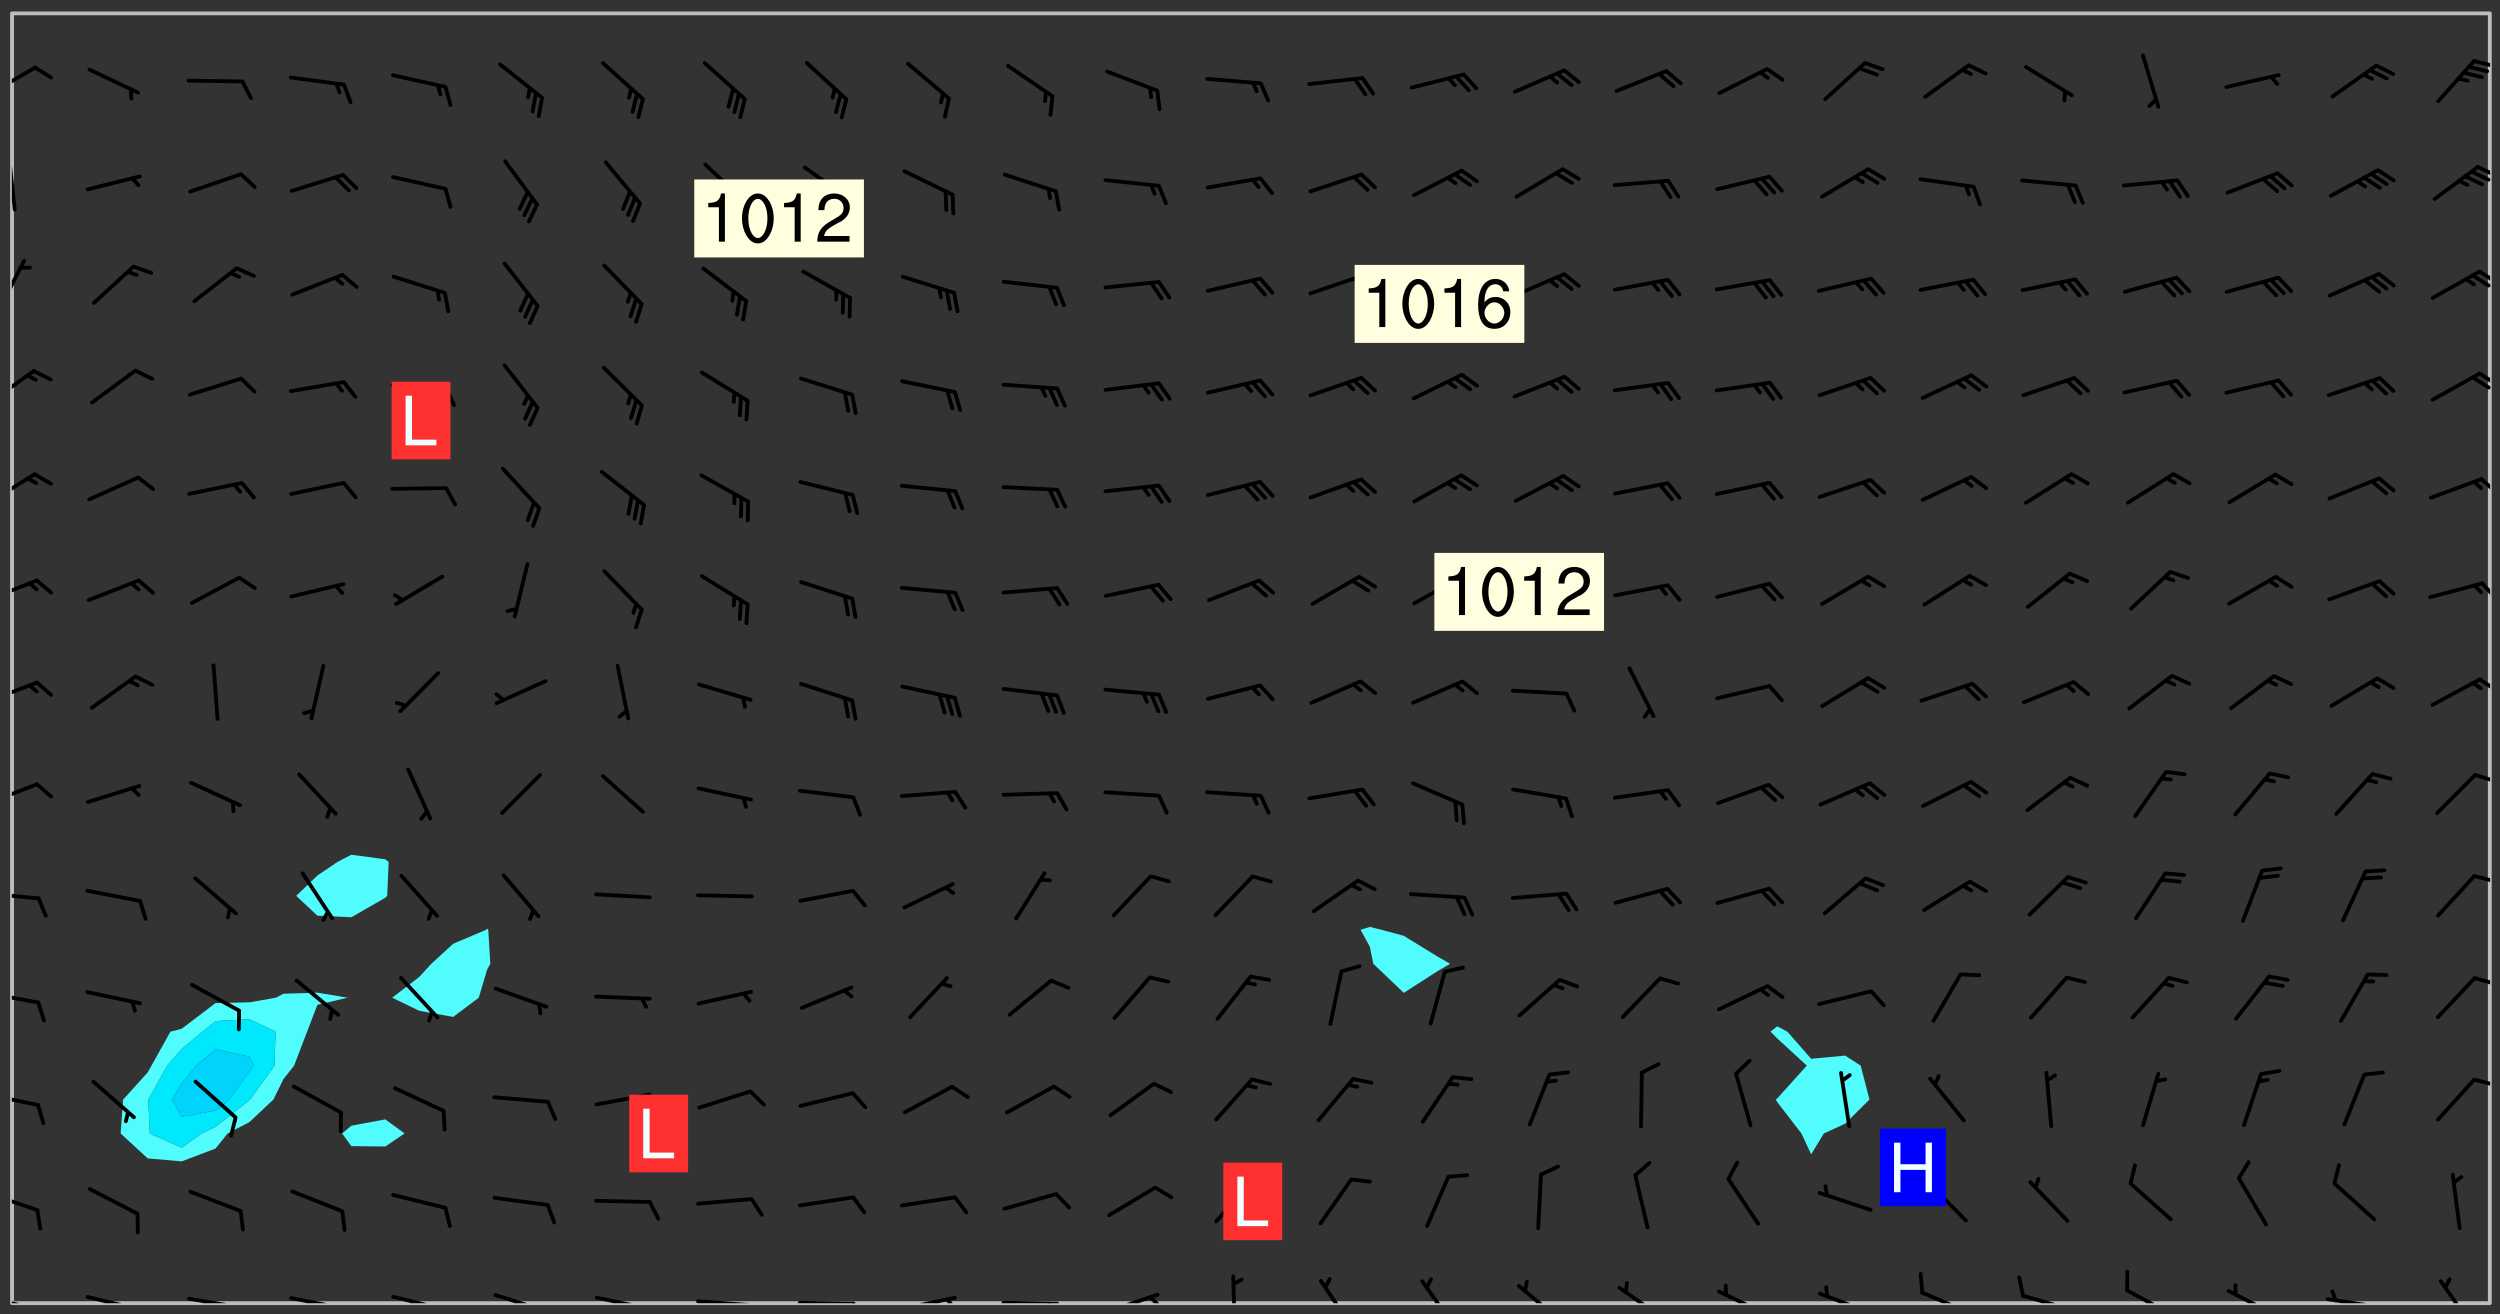 <svg xmlns="http://www.w3.org/2000/svg" role="img" xmlns:xlink="http://www.w3.org/1999/xlink" viewBox="142.45 309.95 326.84 171.84"><rect x="142.45" y="309.95" width="326.84" height="171.84" fill="#333333" stroke="none"/><defs><clipPath id="a"><path d="M144 311.672h1v168.656h-1zm0 0"/></clipPath><clipPath id="b"><path d="M144 311.672h324v168.656H144zm0 0"/></clipPath><clipPath id="c"><path d="M467 311.672h1v168.656h-1zm0 0"/></clipPath><clipPath id="d"><path d="M144 479h4v1.328h-4zm0 0"/></clipPath><clipPath id="e"><path d="M147 480h2v.328h-2zm0 0"/></clipPath><clipPath id="f"><path d="M146 480h1v.328h-1zm0 0"/></clipPath><clipPath id="g"><path d="M153 479h8v1.328h-8zm0 0"/></clipPath><clipPath id="h"><path d="M160 480h2v.328h-2zm0 0"/></clipPath><clipPath id="i"><path d="M159 480h2v.328h-2zm0 0"/></clipPath><clipPath id="j"><path d="M166 479h9v1.328h-9zm0 0"/></clipPath><clipPath id="k"><path d="M173 480h3v.328h-3zm0 0"/></clipPath><clipPath id="l"><path d="M172 480h2v.328h-2zm0 0"/></clipPath><clipPath id="m"><path d="M180 479h8v1.328h-8zm0 0"/></clipPath><clipPath id="n"><path d="M187 480h2v.328h-2zm0 0"/></clipPath><clipPath id="o"><path d="M193 479h8v1.328h-8zm0 0"/></clipPath><clipPath id="p"><path d="M200 480h2v.328h-2zm0 0"/></clipPath><clipPath id="q"><path d="M206 479h9v1.328h-9zm0 0"/></clipPath><clipPath id="r"><path d="M220 479h8v1.328h-8zm0 0"/></clipPath><clipPath id="s"><path d="M227 480h2v.328h-2zm0 0"/></clipPath><clipPath id="t"><path d="M233 479h8v1.328h-8zm0 0"/></clipPath><clipPath id="u"><path d="M240 480h2v.328h-2zm0 0"/></clipPath><clipPath id="v"><path d="M246 480h9v.328h-9zm0 0"/></clipPath><clipPath id="w"><path d="M253 480h3v.328h-3zm0 0"/></clipPath><clipPath id="x"><path d="M260 479h8v1.328h-8zm0 0"/></clipPath><clipPath id="y"><path d="M266 479h2v1.328h-2zm0 0"/></clipPath><clipPath id="z"><path d="M273 480h8v.328h-8zm0 0"/></clipPath><clipPath id="A"><path d="M279 480h2v.328h-2zm0 0"/></clipPath><clipPath id="B"><path d="M286 478h9v2.328h-9zm0 0"/></clipPath><clipPath id="C"><path d="M292 479h2v1.328h-2zm0 0"/></clipPath><clipPath id="D"><path d="M303 476h2v4.328h-2zm0 0"/></clipPath><clipPath id="E"><path d="M314 477h6v3.328h-6zm0 0"/></clipPath><clipPath id="F"><path d="M328 477h5v3.328h-5zm0 0"/></clipPath><clipPath id="G"><path d="M340 477h7v3.328h-7zm0 0"/></clipPath><clipPath id="H"><path d="M353 478h8v2.328h-8zm0 0"/></clipPath><clipPath id="I"><path d="M366 478h8v2.328h-8zm0 0"/></clipPath><clipPath id="J"><path d="M380 478h8v2.328h-8zm0 0"/></clipPath><clipPath id="K"><path d="M393 478h8v2.328h-8zm0 0"/></clipPath><clipPath id="L"><path d="M406 479h8v1.328h-8zm0 0"/></clipPath><clipPath id="M"><path d="M420 478h7v2.328h-7zm0 0"/></clipPath><clipPath id="N"><path d="M433 478h8v2.328h-8zm0 0"/></clipPath><clipPath id="O"><path d="M446 479h8v1.328h-8zm0 0"/></clipPath><clipPath id="P"><path d="M447 478h2v2.328h-2zm0 0"/></clipPath><clipPath id="Q"><path d="M461 477h5v3.328h-5zm0 0"/></clipPath><clipPath id="R"><path d="M144 465h4v4h-4zm0 0"/></clipPath><clipPath id="S"><path d="M144 452h4v3h-4zm0 0"/></clipPath><clipPath id="T"><path d="M465 450h3v2h-3zm0 0"/></clipPath><clipPath id="U"><path d="M144 439h4v3h-4zm0 0"/></clipPath><clipPath id="V"><path d="M465 437h3v2h-3zm0 0"/></clipPath><clipPath id="W"><path d="M144 426h4v2h-4zm0 0"/></clipPath><clipPath id="X"><path d="M465 424h3v2h-3zm0 0"/></clipPath><clipPath id="Y"><path d="M144 412h4v4h-4zm0 0"/></clipPath><clipPath id="Z"><path d="M465 411h3v2h-3zm0 0"/></clipPath><clipPath id="aa"><path d="M144 398h4v4h-4zm0 0"/></clipPath><clipPath id="ab"><path d="M466 398h2v3h-2zm0 0"/></clipPath><clipPath id="ac"><path d="M144 385h4v4h-4zm0 0"/></clipPath><clipPath id="ad"><path d="M466 385h2v4h-2zm0 0"/></clipPath><clipPath id="ae"><path d="M144 371h4v5h-4zm0 0"/></clipPath><clipPath id="af"><path d="M466 372h2v3h-2zm0 0"/></clipPath><clipPath id="ag"><path d="M144 358h4v5h-4zm0 0"/></clipPath><clipPath id="ah"><path d="M466 358h2v3h-2zm0 0"/></clipPath><clipPath id="ai"><path d="M465 359h3v2h-3zm0 0"/></clipPath><clipPath id="aj"><path d="M144 343h2v8h-2zm0 0"/></clipPath><clipPath id="ak"><path d="M466 345h2v3h-2zm0 0"/></clipPath><clipPath id="al"><path d="M465 345h3v3h-3zm0 0"/></clipPath><clipPath id="am"><path d="M144 330h1v8h-1zm0 0"/></clipPath><clipPath id="an"><path d="M466 331h2v3h-2zm0 0"/></clipPath><clipPath id="ao"><path d="M465 332h3v2h-3zm0 0"/></clipPath><clipPath id="ap"><path d="M144 318h4v5h-4zm0 0"/></clipPath><clipPath id="aq"><path d="M465 317h3v2h-3zm0 0"/></clipPath><g id="ar" clip-path="url(#clip1)"><path fill="#fff" fill-opacity="0" fill-rule="evenodd" d="M0 0h1000v1000H0zm0 0"/><path fill="#d3d3d3" fill-opacity="0" fill-rule="evenodd" d="M162.152 355.867l-.234.293.059.234.117.172.176.234.293.348.113.059.117-.172.059-.234.176-.176.465-.176h.699l.234.293.289.816.059.176.176.23.352.234.699.699.172.176.234.348.234.41.289.582.41.465.23.234.234.176.117.23.176.293.172 1.164v.234l.059.289.059.117.117.117.348.41.117.172.176.176.176.234.117.172.172.352.059.234.234.406.234-.059-.176.176-.059.93h-.582l-.234-.113-.348.113-.117.117-.059.293-.059.176-.117.172-.465.293-.059.234-.059.113v.645l.059.172v.41l.059.059v.406l.059.406.117.176.059.059.23.641-.059.293v.699l-.059.582v.234l-.059.23-.055.352v1.922l.055.117h.426l-.367.117-.023.352.891 1.168 1.742.539 1.34.359v.539l.09.809.535.715 1.52.27.891-.086.09 1.164.535.18 1.16-.18 2.055-.984 1.16-.363 1.879-.176 1.695-.18-.18.719-1.516.086-1.25.09-.805.27-1.074.809.27.719.535.898-.18.625-.266.809.266 1.078.625.898.805.18 1.25-.18-.266.723.098.504.055.293v.172l.059.293v.406l.176.117.352.117h.406l.293-.176.113-.117.059-.117.117-.23.059-.176.352-.465.23-.176.176-.059.176.059.059.176.117.988.055.469.059.172.117.234.176.059.816.059h.289l.117.234.059.406.059.352v1.105l.117.293.117.348.289.699.176.352.582.754.352.176.172.059.469.234.641.465.348.234.293.176.293.055.23.062.816.348.293.176.113.172.352.352.117.176.523.641v.289l.059.352v.348l.059.352.059.289.117.059.172.059h.176l.582.234.176.117.176.289.176.234.113.234.293.23.117.117v.41l.059.055.289.234.234.117.059.117.117.172.059.117.23.234.059.176.234.059.117.059-.117.113-.059.117v.117l-.117.293-.117.289v.582l.176.117.117.059.059.117.117.117.113.059.176.348.059.352.059.406v.176l-.059.176-.117.699v.172l.117.176.293.293h.406l.176.117.117.172.117.293v.234h-.527l-.23-.234h-.234l-.176.059-.059.699.059.348.117.176.176.41.117.23.289.469.176.055h.523l.234.059.758.641.059.293v.234l.059.059.23.348v.352l-.117.172v.293l.293.289.293.176.172.059.293.176.293.117.582.406.289.234.293.176.219.16.016.012.23.176.641.523.176.234.117.176.176.176.113.172v.641l.117.176.469.117.582.117.234.059.23.113.293.117.113.059.586.352.289.172.176.062.176.055.176.059.699.352.289.176.234.055.289.176.234.117.641.406.293.117.172.059.234.059.41.059.23.059.234.117.059.172-.41.176.469.059.059.293.113.234.176.055.234.059.176.059.406.117.641.234.117.172.059.234v.176l-.059.117-.059.406.234.234.117.059.348.117.641.23.176.117.289.117.176.176.234.465.582 1.105.176.176.348.176.176.117.352.117 1.047.523.234.059.465.113.293.059.465.176.758.582.234.234.348.465.176.176.289.234.816.699.293.176.289.289.293.176.293.289.695.641.176.176.293.234.289.234.469.289.641.582.348.234.234.293.348.348.352.465.934.992.348.406.117.176.234.059.113.117.645.176.23.113.234.059.293.176.23.117.934.699.406.406.234.176.406.176.234.117.816.348.348.234.234.117.293.289.23.117.758.352.352.172.23.059.293.117.234.059.871.176h.816l.469.23.172.059.875.699.465.117.293.059.176.059.23.059.469.059.348.059.352.059.406.059h.293l.172.059v.23l.176.176h.293l.348.059.352.059.699.117h.641l.465-.234.293-.176.172-.117.41-.172.289-.176.934-.465.469-.293.523-.293.465-.172.465-.176 1.051-.465.289-.117.41-.117.289-.117.527-.176 1.516-.699.582-.348.289-.059.293-.059.348-.117.875-.23.352-.117h.113l.234-.059.875-.234.234-.059h.812l.352-.059.816-.117.172-.059.352-.055.293-.059.23-.059.816-.176.176-.059h.348l.234-.059.465-.117.758-.172.234-.059h.348l.41-.117.289-.059 1.285-.059h.289l.41-.059.23-.059h.176l.875-.117h.406l.41-.117h.348l.352-.113.871-.059h1.75l1.047.289.41.117.289.117.352.117.289.117 1.051.172.289.059h.293l.293.059.172.059.41.059.172.059.117.059h.117l.117.059.352.059h.113l.41.066 1.922.395 1.926.395 1.52.449 1.695.719 2.145.805 1.605-.719 1.43-.805 1.16-1.078 1.25-.449 3.035-.719 1.875-.359 2.145-1.348 2.234-1.254 2.5-1.258 1.695-.449 1.785-.18 1.16-.27.625.539 1.34-.27.715-.988.984-1.344.445-.18.805-.359 1.875-.539 1.785-.449 1.25-.27 1.16-.09 1.699-.09 1.961-.27 1.25-.09h.539l.625-.09h.891l2.145-.18 2.41-.18 2.59-.09 1.695.18 1.609.09 1.43.359 1.16.719 1.875.988 1.16 1.527.266.715.629.09.355.898.535.539.535 1.527 1.074.359h.535l-.805.535.09 1.707.715 2.695.891.805.895.988.715 1.258 1.785.539 1.52-.18.355 1.344 1.609-.805.98-.539.27.27.316-.215.219-.145.801.449.449-.359h.355l.535-.27.539-.719.535-.27.625-.988 1.16.449.84.371 1.395.617 1.695-.18h1.605l1.785.09.18-1.707.535-1.344.805.27.492.848.402.406-.09.539v.359l.715.449.711-.27h1.43l.359.988.445 1.258.715 1.344 1.25.629 1.695.629.715-.18.18-.539.98-.09.449.359.086 1.258-.266.629-.535.18v.539l.715.984.266.539.984.988.801 1.078-.266.359-.09.898-.625 2.332-.355 2.066-.09 1.793-.18.719-.09.539v1.438l-.98 1.883-.359 1.707-.535.898-.805 1.168-.266.539 2.055 1.254.086.359-.355.539-.09-.18v.809l.09 1.438-.445.715-1.074.094-.266.715.535.898.805.719 1.16.809 1.34.27.445.359-.355.449-1.789-.09-1.25-.449-.715-.719-.625-.09-.176 3.59-.188 1.309h89.359V311.703h-55.27v49.082l.762.125 3.289.543 2.023 2.836v2.754l2.352.332 2.348.332h4.051l-1.379 4.16-2.023.707-2.023.703-.543.344-2.594 1.617-.188.117-2.023-2.078-.73-2.742-2.672-2.078-1.375-3.5-.066-.082-1.957-2.672 2.75-1.418v-49.082H294.422v91.414l.117.031.133.012.074.074.105.047.09.059.086.059.09.059.297.297.059.09.031.117.027.117.016.137-.031.117-.059.09-.059.086-.043.105-.047.102-.027.121v.145l.176.27.148.148.074.086.074.074.043.105.062.09.059.086.043.105.059.09.047.102.043.105.059.086.117.18.074.074.062.086.059.09.043.105.059.09.059.086.062.09.059.09.043.102.117.18.074.074.059.086.074.074.09.059.105.047h.148l.133-.016.133.016.102-.047.074-.074.047-.102-.016-.133v-.148l-.047-.105-.027-.117-.047-.102-.027-.121-.043-.102-.062-.09-.043-.102-.043-.105-.031-.117-.016-.133-.012-.137.086-.059.059-.086.121-.031.043.105.016.133v.117l.059.102.059.09.09.059.148.148.059.09.043.105-.012.102.086.059.105.047.086.059.09.059.074.074-.117.027-.105.047-.086.059-.074.074-.059.09-.062.086-.027.121-.047.102-.043.105-.031.117-.012.133-.016.133v.148l.027.117.047.105.043.102.059.09.074.074.09.059.074.074.09.059.059.09.043.105.047.102.117.031.133.016h.148l.117-.031.105.043.043.105.047.102.027.121L299.5 410l.027.117.031.121.027.117.105.043.102.047.133-.016.148.148.062.086.074.074.07.074.09.062.105.043.102.043.117.031.137.016.117-.031.074-.074.027-.117-.012-.133-.031-.121-.027-.117.043-.105h.117l.09.062.117.027h.148l.133.016h.148l.133.016.133-.016h.148l.133-.016.133-.012.137.012.117-.027.133-.016.191-.059-.059.176-.016.133-.027.121-.016.133-.059.086-.133.016-.105.047-.105.043-.117.031-.117.027-.266.031h-.148l-.133.016-.074.074.059.086.148.148.117.18.074.07.09.062.09.059.086.059.09.059.102.043.105.062.105.043.086.059.105.047.102.043.18.117.059.09-.043.102-.047.105.016.133.223.223.059.09.043.102.031.121.043.102.016.133.031.117.012.137.031.117.148.148.102.043.105.043.117.031.133.016.137.016h.117l.117-.031.09-.059.043-.105.047-.102.043-.105.031-.117.012-.133v-.148l-.012-.133-.016-.133-.031-.117-.043-.105-.047-.105-.043-.102-.043-.105-.016-.133.016-.133.027-.117.031-.117.027-.121.047-.102.09-.059.086-.062.074-.074.09-.059.223-.223.059-.086.074-.074.117-.18.059-.086v-.148l-.074-.074-.102-.047-.105-.043-.102-.043-.059-.09-.047-.105-.027-.117.09-.059.117-.031.102-.043.18-.117.148-.148.012-.133-.012-.105-.09-.059-.133.016h-.148l-.133.016-.133-.016-.121-.031-.086-.059-.074-.074-.059-.09-.062-.086-.117-.18-.059-.086.031-.121.086-.059.121-.031.059-.086v-.121l-.031-.117-.059-.09-.059-.086-.047-.105-.027-.117-.016-.133.059-.09.074-.074.09-.059.117-.18.074-.074.059-.086.148-.148.121-.031.133-.016.133.016.074.074.043.105.016.133-.031.117-.117.031-.133.012-.148.148-.043.105-.047.102-.027.121-.031.117v.148l.031.117.043.105.059.09.074.07.074.074.117.031.121.027.117-.027.133-.016h.117l.09.059.074.074.047.105.059.086.102.047.133.016.105.043.086.059-.012.105-.074.074-.18.117-.059.09-.09.059-.07.074-.074.074-.062.09-.027.117-.016.133.016.133-.016.133v.148l.016.133.027.117.031.121.074.074.09.059.086.059.09.059.117.031v.086l-.102.047-.09.059-.266.031-.117.027h-.148l-.105.043-.102.047-.059.09-.062.234-.012.133-.031.121-.016.133v.293l-.012.133.012.137.016.133.133.016.133.012.121.031.086.059.074.074.047.105.043.102.016.133v.445l-.016.133v.445l.031.266.027.117.016.133.031.117.086.211.031.266v.148l-.031.117-.027.117-.031.121-.027.117-.031.117-.031.121-.012.133-.016.133.09.059.117-.031.102.016.047.105-.031.266v.441l-.043.105-.047.105-.043.102-.043.105-.059.086-.031.121-.043.117-.031.117-.016.133.016.133.059.09.105.047.086.059.059.086-.012.137-.031.117-.043.102v.445l-.016.133v.148l-.031.117-.043.105-.027.117-.047.105-.043.102-.031.121-.027.117-.031.133-.031.117-.027.117-.043.105-.031.117-.031.121-.012.133-.016.133v.297l.027.117v.148l.047.398.027.117.059.09.121.031h.148l.133-.016.059.09v.117l-.059.09-.09.059-.102.043-.105.047-.09.059-.086.059-.137.016-.117-.031-.133-.016-.102.047-.062.086-.012.137-.016.133-.031.117-.027.117-.016.133-.031.121v.297l.016.133.031.117v.148l.012.133v.148l-.027.117-.047.102-.027.121-.031.117-.059.09-.074.074-.102.043-.105.047-.117.027-.121.031-.102-.047.059-.086.105-.047.027-.117.031-.117.027-.121.031-.117v-.148l.016-.133-.031-.117-.043-.105-.105.016-.074.074-.102.043-.09.062-.074.074-.043.102-.016.133-.031.117L304.25 426l-.031.117-.027.117-.031.121-.027.117-.031.117-.043.105-.09.059h-.09l-.117-.031-.031-.086.016-.137-.031-.117v-.148l-.012-.133v-.148l-.062-.234-.027-.121-.043-.102-.047-.105-.059-.086-.059-.09-.043-.105-.062-.086-.148-.148-.07-.074-.105-.047-.105-.043-.102-.043-.297-.297-.09-.074-.086-.059-.105-.043-.09-.062-.086-.059-.105-.043-.09-.059-.086-.062-.074-.07-.105-.047-.086-.059-.105-.043-.09-.062-.102-.043-.105-.043-.086-.059-.105-.047-.105-.043-.102-.047-.09-.059-.102-.043-.105-.043-.09-.062-.117-.027-.133-.016-.133.016H299.75l-.133.016-.117-.031-.09-.059-.074-.074-.09-.059-.102-.047h-.148l-.121-.027-.102-.043-.074-.074-.117-.18-.09-.059-.102-.043-.09-.062-.105-.043-.09-.059-.086-.059-.105-.047-.059-.086-.059-.09-.043-.105-.047-.102-.074-.074-.086-.059-.074-.074-.09-.059-.223-.223-.043-.105-.031-.266.105-.043h.145l.105.043.074.074.09.059.086.059.105.047.09.059.148.148.07.074.148.148.062.086.074.074.086.059.074.074.09.062.09.059.086.059.27.176.102.047.105.043.102.043.047-.074.059-.086.074-.074.07-.074.105.043.074.074.059.09.043.102.047.105.043.105.121.027.117-.027.074-.09.043-.105.059-.09.074-.074.105-.043.117-.027.133.012.09.059.148.148.059.09.043.105.047.102.043.105.043.102.105.047.105.043.133.016.086-.059.059-.09.074-.074.105-.043.117.027.105.047.102.043.105.043.102.047.18.117v.117l-.016.133.016.133.016.137.059.086.102.047.121.027.117.031h.148l.117-.031.059-.09.18-.117.059-.09.074-.074.059-.086.117-.18.18-.117.117.031.09.059.043.074-.016.133v.117l.09.059h.148l.133-.016.133-.012.266-.031.105-.043.117-.031.121-.027.074-.074.07-.074.062-.09-.016-.105-.047-.102-.102-.043-.105-.016-.117.027-.266.031h-.148l-.074-.074-.09-.059-.117-.031-.117-.027-.133-.016h-.148l-.133.016h-.297l-.105-.047-.148-.148-.043-.102-.059-.09.223-.223.086-.059.105-.043.117-.031.133-.016.133.016.137.016.102.043.133-.012.09-.062.102-.043.062-.09-.047-.102-.09-.059-.117-.031-.102-.043-.059-.09-.062-.09v-.117l.016-.133.105-.047.074-.07v-.121l-.09-.059-.031-.117.09-.059.074-.074.043-.105.059-.09.047-.102.016-.133v-.148l-.047-.105-.043-.102-.09-.059-.133-.016-.102-.043-.137-.016-.117-.031h-.445l-.133-.016-.133-.012-.133-.016-.117-.031h-.148l-.133-.016-.133-.012-.266-.031-.121-.043-.086-.059-.074-.074v-.148l.012-.133.105-.047.102-.043.133-.016h.152l.133-.016h.293l.121.031.102.043.09.059.234.062.121-.047.09-.059.102-.043.133-.016.105.043.102.047.133.012.121-.027h.145l.121-.031.117-.027.105-.047.074-.074.086-.059.148-.148.059-.086.047-.105.027-.117.016-.105-.102-.043-.09-.059-.117-.031-.105-.043-.09-.062-.074-.086-.074-.074-.102-.043-.105-.047-.102-.043-.059-.09-.047-.102-.086-.211-.062-.086-.059-.09-.074-.074-.086-.059h-.27l-.117.031-.09.059-.102.043-.133.016-.105-.016-.027-.117-.062-.09-.117-.031-.102-.043-.148-.148-.031-.117-.016-.105.074-.074.18-.117.117-.027.117-.031.137.016.102.043.105.043.102.047.105.043.117.031.133.016.117.027.133.016.105-.016.09-.059-.074-.074-.105-.043-.074-.074-.074-.09-.148-.148-.086-.059-.09-.059-.074-.074-.09-.059-.102-.047-.121-.027-.102-.047-.105-.043-.117-.031-.102-.043-.121-.031h-.148l-.117.031-.105.043-.086.062-.18.117-.086.059-.09.059-.105.047-.086.059-.105.043-.102.043-.105.047-.074.074-.059.09-.059.086-.047.105-.059.086-.074.074-.133-.012-.117-.031h-.117l-.074.074-.09.059-.074.074-.09.059-.086.059-.105.047-.102.043-.137.016-.102-.043-.148-.148-.105-.047h-.086l-.105.047-.102.043-.121.031-.117-.031-.074-.074v-.117l.031-.121.074-.07.059-.09.074-.074.117-.031.105-.043h.293l.133-.016.137-.016.102-.043.09-.059.102-.047.09-.059.133-.012.09.059.133.012.09-.059.086-.059.105-.043.09-.059.086-.062.09-.059.148-.148.059-.086.059-.09.105-.043.133-.016.117.027.121.031.059-.059.059-.09.031-.266.027-.117.105.012.133.016.102-.043.09-.059.059-.09.074-.074.059-.09.047-.102.012-.133-.012-.133-.047-.105-.148-.148-.059-.09-.059-.086-.043-.105v-.445l.016-.133v-.148l.012-.133-.059-.059-.09.059-.102-.043-.18-.117-.086-.059-.062-.09-.059-.09-.074-.074-.086-.059-.121.031-.102.012-.105.047-.086.059-.105.043-.148.148-.09.059-.086.059-.09.062-.105.043-.133.016v-.121l.105-.043.117-.031.074-.07.043-.105v-.148l-.027-.117-.148-.148-.133-.016h-.148l-.117.031-.105.043-.102.043-.09.062-.117.027-.074-.074.012-.133-.043-.102-.043-.105-.09-.059-.117.027-.121.031-.117.031-.102.043-.121.031-.102.043-.105.043-.09.059-.102.016v-.117l.016-.133-.059-.09-.074.043-.148.148-.059.09-.074.074-.047.105-.043.102-.074.074-.059.09-.074.074-.059.086-.074.074-.09.062-.074.07-.074.074-.102.016-.133.016-.105-.043v-.121l.148-.148.043-.102.059-.09.047-.102.043-.105.059-.09.031-.117.043-.102.031-.121.027-.117.047-.105.043-.102.043-.105.074-.07.09-.062.09-.059.102-.043h.297l.266-.031.105-.043-.074-.074-.117-.031-.105-.043-.09-.059-.102-.047-.09-.059-.102-.043-.105-.043-.09-.062-.086-.059-.105-.043-.102-.043-.121-.031-.117-.031-.102-.043L297.5 410.25l-.102-.043-.09-.059-.043-.105-.016-.133.102-.043.133-.016.137.016.133-.016.102-.043.059-.09.016-.105-.09-.059-.074-.074-.102-.043-.09-.059-.148-.148-.043-.105-.016-.133v-.293l-.059-.09-.09-.059-.074-.074-.043-.105-.031-.117-.059-.09-.074-.074-.117-.027-.074-.074-.09-.059-.09-.062-.086-.059-.074-.074-.059-.086-.047-.105-.086-.059-.148-.148-.195-.059-.133.016-.102.043-.074.074-.047.102-.043.105-.059.09-.059.086-.297.297-.09.059h-.086l-.062-.086-.043-.105.031-.117.059-.09.027-.117-.012-.133-.09-.062-.105.047-.117.027-.117.031-.27.176-.102.047-.117.027-.105.047-.09.059-.102.043-.059-.086-.047-.105.016-.133.047-.105.07-.074.074-.07.059-.09v-.148l-.043-.105h-.238l-.102.047-.031.117-.027.117-.031.121-.074.043-.133.016-.074-.047-.043-.102-.043-.105-.047-.102-.043-.105-.121.031-.102.043-.133.016-.117.031-.105.043-.09.059-.102.047-.121.027-.133.016-.102-.043-.059-.09-.047-.105-.043-.102-.043-.105v-.117l.059-.09.086-.059.18-.117.102-.047.105-.043.105-.059.102-.043.09-.062.102-.043.105-.059.102-.047.09-.059.105-.043.102-.043.09-.062.102-.043.137-.016.117.031.102.043.121.031.102.043.105.047.102.043.105.043.102.047.105.043.102.043.105.047.086.059.105.043.117.031.105.043.102.047.09.059.105.043.102.043.105.047.117.027.102.047.121.027h.148l.086-.059.016-.102.059-.09-.027-.117-.074-.074-.117-.18-.074-.074-.09-.074-.18-.117-.086-.059-.105-.043-.102-.047-.27-.176-.059-.09-.074-.074-.059-.09-.043-.102-.031-.117-.016-.137v-.562l-.012-.133-.016-.133-.031-.117-.016-.133-.012-.133-.031-.121-.223-.223-.059-.086-.016-.105.031-.117.133-.016v-91.414H172.992v1.453l-.059.234-.352 1.051-.172.523-.117.348-.176.41-.117.172-.234.293-.23.059h-.352l-.117.059-.23.406v.293l.117.176.23.23.117.234.641.758.293.465.176.234.23.352.234.348.641.816.176.465.172.41.117.695.176.469.117 1.398.059.465v.875l.117 1.047v4.781l-.059.465-.352 1.281-.176.523-.113.41-.352.93L172.934 336l-.234.582-.117.176-.172.348-.176.406-.352.816-.059.293-.113.293-.117.289-.059.176-.117.875-.059.406-.059.117-.059.176-.059.172-.23.527-.117.172v.234l-.117.234-.059.172-.176.586v.289l-.059.176v.293l-.059.113-.059.527v.172l-.055.234v2.621l-.176.816-.117.176-.176.234-.117.172-.113.234-.586.934-.23.289-.293.465-.176.234-.289.352-.352.699-.113.23-.176.41-.176.23-.406.527-.816.699-.293.172-.289.234-.176.117-.176.176-.523.406-.527.176-.172.176-.234.055-.641.176h-.758m12.211 31.023l-1.074.449.359.895 1.25-.715.445-.539-.98-.09"/><path fill="#d3d3d3" fill-opacity="0" fill-rule="evenodd" d="M201.508 416.598h-.895l.449.629.98.359.805-.09.445-.988-.176.09-.715-.355-.895.355m154.621 59.07l-.059-.523v-.293l.113-.293.059-.23.469-.469h.113l.117-.113.117-.059h.176l.234-.059h.348l.234.059.117.059.23.172.059.176.117.582v.293l-.117.176-.172.289-.176.176-.527.523-.23.234-.117.059h-.176l-.117-.059-.406-.293-.176-.117-.117-.059-.059-.113-.055-.117m6.641-10.957l-.059-.172v-1.109l.059-.172.176-.059.172-.059h.176l.234-.059.117.059.059.699-.059.172-.117.176-.117.059-.234.523-.113.059h-.234l-.059-.117m9.613-14.391l-.117-.176v-.699l.293-.875.117-.172.176-.352.113-.23.117-.293.352-.758.117-.23.172-.234h.176l.117-.059h.641l.117.059.234.234.172.113.352.293.117.117.113.176v.113l.117.059.117.117v.699l-.059.176v.23l-.059.176-.348 1.051-.117.23-.117.234-.117.059-.23.234-.641.289h-.875l-.41-.117-.641-.465"/><path fill="none" stroke="#bebebe" stroke-linecap="round" stroke-linejoin="round" stroke-miterlimit="10" stroke-width=".5" d="M467.957 311.695H144.027v168.625h323.93v-168.625"/><g clip-path="url(#a)"><path fill="#fff" fill-opacity="0" fill-rule="evenodd" d="M144 475.891v4.438h.004H144V311.672h.004H144v164.219"/></g><g clip-path="url(#b)"><path fill="#fff" fill-opacity="0" fill-rule="evenodd" d="M144.004 480.328V311.672h44.379V421.691l-1.809.938-2.629 1.785-2.77 2.656 2.77 2.594v10.059l-4.438.145-1.012.516-3.43.605-4.438.102-4.438 3.359-1.461.371-2.473 4.441-.504.898-3.203 3.539-.332 4.438 3.535 3.254 4.438.391 4.438-1.68 1.57-1.965 2.867-1.5 3.125-2.938 1.316-2.676 1.391-1.762 1.699-4.441 1.348-3.508 3.945-.93-3.945-.66v-10.059l4.438.207 4.438-2.551v28.973l-4.438.828-1.199 1.016 1.199 1.652 4.438.051 2.527-1.703-2.527-1.844V427.32l.254-.25.188-4.441-.441-.332-4.438-.605V311.672h17.754v119.68L206 431.508l-4.301 1.824-2.852 2.613-1.586 1.727-3.539 2.711 3.539 1.715 4.438.801 3.344-2.516 1.094-3.676.418-.762-.27-4.438-.148-.156V311.672h115.398v119.457l-1.207.379 1.207 2.207.457 2.23 3.98 3.805 4.438-2.848 1.621-.957-1.621-.926-4.438-2.727-2.902-.785-1.535-.379V311.672h53.258V444.125l-.871.695.871.883 3.875 3.559-3.875 4.301-.18.137.18.324 3.172 4.113 1.27 2.723 1.66-2.723 2.777-1.281 3.188-3.156-1.148-4.438-2.039-1.309-4.438.418-3.113-3.551-1.328-.695V311.672h93.203v168.656H144.004"/></g><path fill="#50fcfc" fill-rule="evenodd" d="M161.754 461.391l-3.535-3.254.332-4.438 3.203-3.539.504-.898 2.473-4.441 1.461-.371 4.438-3.359 4.438-.102v2.207l-4.438.242-1.699 1.383-2.738 2.27-1.875 2.172-2.48 4.438.203 4.438 4.152 1.848 2.617-1.848 1.82-.898 4.438-3.477.07-.062 3.199-4.438.137-4.441-3.406-1.625v-2.207l3.43-.605 1.012-.516 4.438-.145 3.945.66-3.945.93-1.348 3.508-1.699 4.441-1.391 1.762-1.316 2.676-3.125 2.938-2.867 1.5-1.57 1.965-4.438 1.68-4.438-.391"/><path fill="#00e8fc" fill-rule="evenodd" d="M162.039 458.137l-.203-4.438 2.48-4.438 1.875-2.172 2.738-2.27 1.699-1.383v3.707l-2.504 2.117-1.934 2.367-1.238 2.07 1.238 2.258 4.438-.816 1.824-1.441 2.613-3.691.547-.746-.547-1.168-4.438-.949v-3.707l4.438-.242 3.406 1.625-.137 4.441-3.199 4.438-.07.062-4.438 3.477-1.82.898-2.617 1.848-4.152-1.848"/><path fill="#00d4fc" fill-rule="evenodd" d="M166.191 455.957l-1.238-2.258 1.238-2.07 1.934-2.367 2.504-2.117 4.438.949.547 1.168-.547.746-2.613 3.691-1.824 1.441-4.438.816"/><path fill="#50fcfc" fill-rule="evenodd" d="M183.945 429.664l-2.77-2.594 2.77-2.656 2.629-1.785 1.809-.938 4.438.605.441.332-.188 4.441-.254.25-4.438 2.551-4.438-.207m4.438 30.125l-1.199-1.652 1.199-1.016 4.438-.828 2.527 1.844-2.527 1.703-4.438-.051m8.879-17.691l-3.539-1.715 3.539-2.711 1.586-1.727 2.852-2.613L206 431.508l.137-.156.148.156.27 4.438-.418.762-1.094 3.676-3.344 2.516-4.438-.801m124.273-8.383l-1.207-2.207 1.207-.379 1.535.379 2.902.785 4.438 2.727 1.621.926-1.621.957-4.438 2.848-3.98-3.805-.457-2.23m53.258 11.988l-.871-.883.871-.695 1.328.695 3.113 3.551 4.438-.418 2.039 1.309 1.148 4.438-3.188 3.156-2.777 1.281-1.66 2.723-1.27-2.723-3.172-4.113-.18-.324.18-.137 3.875-4.301-3.875-3.559"/><g clip-path="url(#c)"><path fill="#fff" fill-opacity="0" fill-rule="evenodd" d="M467.996 480.328H468V311.672h-.004H468v168.656h-.004"/></g><g clip-path="url(#d)"><path fill="none" stroke="#000" stroke-linecap="round" stroke-linejoin="round" stroke-miterlimit="10" stroke-width=".5" d="M147.402 481.203l-6.805-1.75"/></g><g clip-path="url(#e)"><path fill="none" stroke="#000" stroke-linecap="round" stroke-linejoin="round" stroke-miterlimit="10" stroke-width=".5" d="M147.402 481.203l.578 2.387"/></g><g clip-path="url(#f)"><path fill="none" stroke="#000" stroke-linecap="round" stroke-linejoin="round" stroke-miterlimit="10" stroke-width=".5" d="M146.414 480.949l.285 1.191"/></g><g clip-path="url(#g)"><path fill="none" stroke="#000" stroke-linecap="round" stroke-linejoin="round" stroke-miterlimit="10" stroke-width=".5" d="M160.73 481.152l-6.832-1.645"/></g><g clip-path="url(#h)"><path fill="none" stroke="#000" stroke-linecap="round" stroke-linejoin="round" stroke-miterlimit="10" stroke-width=".5" d="M160.73 481.152l.613 2.375"/></g><g clip-path="url(#i)"><path fill="none" stroke="#000" stroke-linecap="round" stroke-linejoin="round" stroke-miterlimit="10" stroke-width=".5" d="M159.738 480.914l.305 1.188"/></g><g clip-path="url(#j)"><path fill="none" stroke="#000" stroke-linecap="round" stroke-linejoin="round" stroke-miterlimit="10" stroke-width=".5" d="M174.094 480.914l-6.93-1.172"/></g><g clip-path="url(#k)"><path fill="none" stroke="#000" stroke-linecap="round" stroke-linejoin="round" stroke-miterlimit="10" stroke-width=".5" d="M174.094 480.914l.773 2.328"/></g><g clip-path="url(#l)"><path fill="none" stroke="#000" stroke-linecap="round" stroke-linejoin="round" stroke-miterlimit="10" stroke-width=".5" d="M173.086 480.746l.387 1.164"/></g><g clip-path="url(#m)"><path fill="none" stroke="#000" stroke-linecap="round" stroke-linejoin="round" stroke-miterlimit="10" stroke-width=".5" d="M187.395 481.004l-6.898-1.348"/></g><g clip-path="url(#n)"><path fill="none" stroke="#000" stroke-linecap="round" stroke-linejoin="round" stroke-miterlimit="10" stroke-width=".5" d="M187.395 481.004l.715 2.344"/></g><g clip-path="url(#o)"><path fill="none" stroke="#000" stroke-linecap="round" stroke-linejoin="round" stroke-miterlimit="10" stroke-width=".5" d="M200.672 481.176l-6.82-1.695"/></g><g clip-path="url(#p)"><path fill="none" stroke="#000" stroke-linecap="round" stroke-linejoin="round" stroke-miterlimit="10" stroke-width=".5" d="M200.672 481.176l.594 2.379"/></g><g clip-path="url(#q)"><path fill="none" stroke="#000" stroke-linecap="round" stroke-linejoin="round" stroke-miterlimit="10" stroke-width=".5" d="M213.922 481.398l-6.691-2.141"/></g><g clip-path="url(#r)"><path fill="none" stroke="#000" stroke-linecap="round" stroke-linejoin="round" stroke-miterlimit="10" stroke-width=".5" d="M227.328 481.059l-6.875-1.461"/></g><g clip-path="url(#s)"><path fill="none" stroke="#000" stroke-linecap="round" stroke-linejoin="round" stroke-miterlimit="10" stroke-width=".5" d="M227.328 481.059l.676 2.359"/></g><g clip-path="url(#t)"><path fill="none" stroke="#000" stroke-linecap="round" stroke-linejoin="round" stroke-miterlimit="10" stroke-width=".5" d="M240.711 480.586l-7.008-.516"/></g><g clip-path="url(#u)"><path fill="none" stroke="#000" stroke-linecap="round" stroke-linejoin="round" stroke-miterlimit="10" stroke-width=".5" d="M240.711 480.586l.988 2.246"/></g><g clip-path="url(#v)"><path fill="none" stroke="#000" stroke-linecap="round" stroke-linejoin="round" stroke-miterlimit="10" stroke-width=".5" d="M254.035 480.379l-7.027-.102"/></g><g clip-path="url(#w)"><path fill="none" stroke="#000" stroke-linecap="round" stroke-linejoin="round" stroke-miterlimit="10" stroke-width=".5" d="M254.035 480.379l1.117 2.184"/></g><g clip-path="url(#x)"><path fill="none" stroke="#000" stroke-linecap="round" stroke-linejoin="round" stroke-miterlimit="10" stroke-width=".5" d="M267.277 479.617l-6.883 1.426"/></g><g clip-path="url(#y)"><path fill="none" stroke="#000" stroke-linecap="round" stroke-linejoin="round" stroke-miterlimit="10" stroke-width=".5" d="M266.273 479.824l.785.941"/></g><g clip-path="url(#z)"><path fill="none" stroke="#000" stroke-linecap="round" stroke-linejoin="round" stroke-miterlimit="10" stroke-width=".5" d="M280.664 480.391l-7.027-.125"/></g><g clip-path="url(#A)"><path fill="none" stroke="#000" stroke-linecap="round" stroke-linejoin="round" stroke-miterlimit="10" stroke-width=".5" d="M279.641 480.375l.559 1.094"/></g><g clip-path="url(#B)"><path fill="none" stroke="#000" stroke-linecap="round" stroke-linejoin="round" stroke-miterlimit="10" stroke-width=".5" d="M293.797 479.211l-6.664 2.234"/></g><g clip-path="url(#C)"><path fill="none" stroke="#000" stroke-linecap="round" stroke-linejoin="round" stroke-miterlimit="10" stroke-width=".5" d="M292.828 479.539l.891.844"/></g><g clip-path="url(#D)"><path fill="none" stroke="#000" stroke-linecap="round" stroke-linejoin="round" stroke-miterlimit="10" stroke-width=".5" d="M303.676 476.816l.207 7.023"/></g><path fill="none" stroke="#000" stroke-linecap="round" stroke-linejoin="round" stroke-miterlimit="10" stroke-width=".5" d="M303.707 477.84l1.066-.609"/><g clip-path="url(#E)"><path fill="none" stroke="#000" stroke-linecap="round" stroke-linejoin="round" stroke-miterlimit="10" stroke-width=".5" d="M315.141 477.41l3.91 5.84"/></g><path fill="none" stroke="#000" stroke-linecap="round" stroke-linejoin="round" stroke-miterlimit="10" stroke-width=".5" d="M315.711 478.258l.578-1.082"/><g clip-path="url(#F)"><path fill="none" stroke="#000" stroke-linecap="round" stroke-linejoin="round" stroke-miterlimit="10" stroke-width=".5" d="M328.395 477.453l4.035 5.754"/></g><path fill="none" stroke="#000" stroke-linecap="round" stroke-linejoin="round" stroke-miterlimit="10" stroke-width=".5" d="M328.98 478.289l.555-1.094"/><g clip-path="url(#G)"><path fill="none" stroke="#000" stroke-linecap="round" stroke-linejoin="round" stroke-miterlimit="10" stroke-width=".5" d="M341.031 478.074l5.387 4.512"/></g><path fill="none" stroke="#000" stroke-linecap="round" stroke-linejoin="round" stroke-miterlimit="10" stroke-width=".5" d="M341.816 478.73l.254-1.203"/><g clip-path="url(#H)"><path fill="none" stroke="#000" stroke-linecap="round" stroke-linejoin="round" stroke-miterlimit="10" stroke-width=".5" d="M354.168 478.309l5.746 4.039"/></g><path fill="none" stroke="#000" stroke-linecap="round" stroke-linejoin="round" stroke-miterlimit="10" stroke-width=".5" d="M355.004 478.895l.152-1.215"/><g clip-path="url(#I)"><path fill="none" stroke="#000" stroke-linecap="round" stroke-linejoin="round" stroke-miterlimit="10" stroke-width=".5" d="M367.191 478.805l6.332 3.047"/></g><path fill="none" stroke="#000" stroke-linecap="round" stroke-linejoin="round" stroke-miterlimit="10" stroke-width=".5" d="M368.113 479.246l-.051-1.223"/><g clip-path="url(#J)"><path fill="none" stroke="#000" stroke-linecap="round" stroke-linejoin="round" stroke-miterlimit="10" stroke-width=".5" d="M380.387 479.078l6.566 2.5"/></g><path fill="none" stroke="#000" stroke-linecap="round" stroke-linejoin="round" stroke-miterlimit="10" stroke-width=".5" d="M381.344 479.441l-.152-1.215"/><g clip-path="url(#K)"><path fill="none" stroke="#000" stroke-linecap="round" stroke-linejoin="round" stroke-miterlimit="10" stroke-width=".5" d="M393.758 478.941l6.457 2.773"/></g><path fill="none" stroke="#000" stroke-linecap="round" stroke-linejoin="round" stroke-miterlimit="10" stroke-width=".5" d="M393.758 478.941l-.203-2.445"/><g clip-path="url(#L)"><path fill="none" stroke="#000" stroke-linecap="round" stroke-linejoin="round" stroke-miterlimit="10" stroke-width=".5" d="M406.926 479.348l6.75 1.961"/></g><path fill="none" stroke="#000" stroke-linecap="round" stroke-linejoin="round" stroke-miterlimit="10" stroke-width=".5" d="M406.926 479.348l-.5-2.402"/><g clip-path="url(#M)"><path fill="none" stroke="#000" stroke-linecap="round" stroke-linejoin="round" stroke-miterlimit="10" stroke-width=".5" d="M420.535 478.641l6.164 3.375"/></g><path fill="none" stroke="#000" stroke-linecap="round" stroke-linejoin="round" stroke-miterlimit="10" stroke-width=".5" d="M420.535 478.641l.031-2.453"/><g clip-path="url(#N)"><path fill="none" stroke="#000" stroke-linecap="round" stroke-linejoin="round" stroke-miterlimit="10" stroke-width=".5" d="M433.805 478.73l6.254 3.199"/></g><path fill="none" stroke="#000" stroke-linecap="round" stroke-linejoin="round" stroke-miterlimit="10" stroke-width=".5" d="M434.715 479.195l-.02-1.227"/><g clip-path="url(#O)"><path fill="none" stroke="#000" stroke-linecap="round" stroke-linejoin="round" stroke-miterlimit="10" stroke-width=".5" d="M446.773 479.797l6.945 1.062"/></g><g clip-path="url(#P)"><path fill="none" stroke="#000" stroke-linecap="round" stroke-linejoin="round" stroke-miterlimit="10" stroke-width=".5" d="M447.785 479.953l-.406-1.16"/></g><g clip-path="url(#Q)"><path fill="none" stroke="#000" stroke-linecap="round" stroke-linejoin="round" stroke-miterlimit="10" stroke-width=".5" d="M461.551 477.445l4.02 5.766"/></g><path fill="none" stroke="#000" stroke-linecap="round" stroke-linejoin="round" stroke-miterlimit="10" stroke-width=".5" d="M462.137 478.285l.559-1.094"/><g clip-path="url(#R)"><path fill="none" stroke="#000" stroke-linecap="round" stroke-linejoin="round" stroke-miterlimit="10" stroke-width=".5" d="M147.324 468.148l-6.648-2.27"/></g><path fill="none" stroke="#000" stroke-linecap="round" stroke-linejoin="round" stroke-miterlimit="10" stroke-width=".5" d="M147.324 468.148l.391 2.422m12.719-1.941l-6.238-3.23m6.238 3.23l.027 2.453m13.449-2.809l-6.562-2.52m6.562 2.52l.301 2.434m13-2.398l-6.531-2.59m6.531 2.59l.273 2.438m13.188-2.891l-6.824-1.684m6.824 1.684l.598 2.379m12.789-2.754l-6.965-.934m6.965.934l.852 2.301m12.492-2.691l-7.023-.152m7.023.152l1.105 2.191m12.199-2.57l-7 .605m7-.605l1.336 2.059m11.953-2.281l-6.949 1.051m6.949-1.051l1.461 1.969m11.852-1.977l-6.945 1.066m6.945-1.066l1.469 1.965m11.754-2.395l-6.762 1.926m6.762-1.926l1.699 1.77m11.25-2.613l-6.027 3.613m6.027-3.613l2.102 1.266m10.535-2.082l-4.672 5.246m4.672-5.246l2.383.578m-3.062.184l1.191.293m12.484-1.309l-4.031 5.754m4.031-5.754l2.434.297m10.258-.645l-2.789 6.449m2.789-6.449l2.445-.199m9.656-.086l-.359 7.02m.359-7.02l2.219-1.039m10.117 1.129l1.602 6.84m-1.602-6.84l1.844-1.617m10.32 2.113l3.898 5.848m-3.898-5.848l1.164-2.16m10.766 3.977l6.668 2.215m-5.695-1.895l-.207-1.207m13.414-.504l4.941 4.996m-4.941-4.996l.73-2.344m12.621 2.309l4.867 5.066m-4.16-4.328l.383-1.168m12.035.625l5.25 4.676m-5.25-4.676l.582-2.383m13.57 1.695l3.574 6.051m-3.574-6.051l1.277-2.094m11.219 2.766l5.215 4.707m-5.215-4.707l.598-2.383m14.871 1.254l.902 6.969m-.77-5.957l1-.711"/><g clip-path="url(#S)"><path fill="none" stroke="#000" stroke-linecap="round" stroke-linejoin="round" stroke-miterlimit="10" stroke-width=".5" d="M147.438 454.426l-6.875-1.457"/></g><path fill="none" stroke="#000" stroke-linecap="round" stroke-linejoin="round" stroke-miterlimit="10" stroke-width=".5" d="M147.438 454.426l.676 2.359m11.844-.77l-5.281-4.633m4.512 3.961l-.281 1.191m14.344-.492l-5.238-4.688m5.238 4.688l-.586 2.383m14.359-3.035l-6.156-3.387m6.156 3.387l-.035 2.453m13.457-2.664l-6.371-2.961m6.371 2.961l.133 2.449m13.5-3.637l-7.004-.586m7.004.586l.965 2.254m12.301-3.191l-6.906 1.289m6.906-1.289l1.531 1.918m11.68-2.336l-6.699 2.125m6.699-2.125l1.754 1.715m11.625-1.484l-6.828 1.66m6.828-1.66l1.633 1.836m11.359-2.676l-6.18 3.344m6.18-3.344l2.043 1.355m11.262-1.379l-6.156 3.391m6.156-3.391l2.051 1.344m11.027-1.711l-5.688 4.125m5.688-4.125l2.207 1.078m10.602-1.641l-4.676 5.246m4.676-5.246l2.387.582m-3.066.184l1.191.289m12.723-1.125l-4.512 5.387m4.512-5.387l2.402.508m-3.059.277l1.199.254m12.477-1.262l-3.922 5.832m3.922-5.832l2.441.254m-3.012.598l1.219.125m11.992-1.328l-2.57 6.539m2.57-6.539l2.438-.281m-2.812 1.23l1.219-.141m11.238-1.055l-.105 7.027m.105-7.027l2.184-1.117m10.129 1.25l1.898 6.766m-1.898-6.766l1.773-1.695m11.957 1.605l1.07 6.945m-.914-5.934l.984-.734m10.504.461l4.41 5.469m-3.77-4.672l.48-1.129m14.086-.434l.629 7m-.539-5.98l1.027-.672m13.508-.219l-1.992 6.738m1.699-5.758l1.203-.246m12.516-.699l-2.215 6.668m2.215-6.668l2.418-.41m-2.742 1.383l1.211-.207m12.621-.695l-2.602 6.527m2.602-6.527l2.441-.266m11.934.93l-4.723 5.203"/><g clip-path="url(#T)"><path fill="none" stroke="#000" stroke-linecap="round" stroke-linejoin="round" stroke-miterlimit="10" stroke-width=".5" d="M465.922 451.098l2.379.602"/></g><g clip-path="url(#U)"><path fill="none" stroke="#000" stroke-linecap="round" stroke-linejoin="round" stroke-miterlimit="10" stroke-width=".5" d="M147.457 441.016l-6.914-1.266"/></g><path fill="none" stroke="#000" stroke-linecap="round" stroke-linejoin="round" stroke-miterlimit="10" stroke-width=".5" d="M147.457 441.016l.742 2.34m12.551-2.238l-6.871-1.469m5.871 1.254l.34 1.18m13.621-.008l-6.16-3.383m6.16 3.383l-.035 2.453m12.98-1.906l-5.422-4.473m4.633 3.82l-.246 1.203m14.02-.207l-4.762-5.164m4.07 4.414l-.406 1.156m15.34-1.805l-6.617-2.367m5.656 2.023l.176 1.215m14.305-1.914l-7.023-.281m6 .242l.531 1.102m13.727-1.965l-6.859 1.527m5.859-1.305l.797.93m13.34-1.719l-6.504 2.66m5.555-2.273l.945.781m12.469-2.402l-4.809 5.125m4.109-4.379l1.184.32m13.141-.738l-5.426 4.469m5.426-4.469l2.266.941m10.645-1.355l-4.613 5.301m4.613-5.301l2.391.551m10.785-.664l-4.336 5.527m4.336-5.527l2.418.43m-3.047.375l1.207.215m11.293-1.695l-1.449 6.875m1.449-6.875l2.355-.68m11.156.727l-1.84 6.781m1.84-6.781l2.391-.543m12.637 1.605l-5.266 4.656m5.266-4.656l2.297.863m-3.062-.184l1.148.43m12.738-1.309l-4.879 5.055m4.879-5.055l2.359.676m11.688.336l-6.34 3.031m6.34-3.031l1.973 1.457m-2.898-1.016l.988.73m13.492-.496l-6.824 1.68m6.824-1.68l1.637 1.828m10.039-4.023l-3.543 6.07m3.543-6.07l2.449.098m11.426.309l-4.664 5.258m4.664-5.258l2.387.578m10.961-.551l-4.727 5.203m4.727-5.203l2.375.605m-3.062.152l1.188.305m12.617-1.227l-4.332 5.531m4.332-5.531l2.418.43m-3.047.375l2.414.43m11.121-1.512l-3.516 6.086m3.516-6.086l2.453.086m-2.965.801l1.227.043m13.258-.441l-4.828 5.109"/><g clip-path="url(#V)"><path fill="none" stroke="#000" stroke-linecap="round" stroke-linejoin="round" stroke-miterlimit="10" stroke-width=".5" d="M465.977 437.828l2.363.652"/></g><g clip-path="url(#W)"><path fill="none" stroke="#000" stroke-linecap="round" stroke-linejoin="round" stroke-miterlimit="10" stroke-width=".5" d="M147.496 427.402l-6.992-.668"/></g><path fill="none" stroke="#000" stroke-linecap="round" stroke-linejoin="round" stroke-miterlimit="10" stroke-width=".5" d="M147.496 427.402l.941 2.266m12.328-1.934l-6.898-1.332m6.898 1.332l.719 2.348m11.809-.719l-5.324-4.586m4.551 3.918l-.273 1.195m13.629.113l-3.859-5.871m3.297 5.02l-.59 1.074m14.875-.535l-4.672-5.246m3.992 4.484l-.43 1.148m14.363-.332l-4.551-5.355m3.887 4.574l-.449 1.141m15.66-2.844l-7.016-.387m20.336.27l-7.027-.152m20.281-.582l-6.902 1.316m6.902-1.316l1.535 1.914m11.488-2.789l-6.32 3.066m5.402-2.621l.988.723m11.949-2.609l-3.73 5.953m3.188-5.09l1.227.09m13.184-.527l-4.836 5.098m4.836-5.098l2.363.652m10.969-.641l-4.867 5.074m4.867-5.074l2.359.672m11.41-.133l-5.777 4m5.777-4l2.18 1.125m-3.02-.543l1.09.562m13.684 1.082l-7.012-.457m7.012.457l1.008 2.234m-2.027-2.301l1.008 2.234m13.32-2.684l-7.004.574m7.004-.574l1.324 2.066m-2.344-1.98l1.324 2.066m12.902-2.777l-6.785 1.824m6.785-1.824l1.676 1.793m-2.664-1.527l1.676 1.793m12.621-2.082l-6.773 1.871m6.773-1.871l1.688 1.785m-2.672-1.512l1.688 1.781m11.895-3.402l-5.336 4.566m5.336-4.566l2.285.895m-3.062-.23l2.285.895m12.125-1.129L394 428.922m5.973-3.707l2.121 1.234m-2.992-.695l1.062.617m12.641-1.766l-5.008 4.926m5.008-4.926l2.344.738m-3.07-.023l2.34.738m11.121-1.93l-3.844 5.879m3.844-5.879l2.441.219m-3 .637l2.441.219m10.762-1.418l-2.504 6.566m2.504-6.566l2.438-.301m-2.801 1.258l2.434-.305m11.461-.562l-2.938 6.387m2.938-6.387l2.449-.141m-2.875 1.07l2.449-.141m12.199-.184l-4.75 5.176"/><g clip-path="url(#X)"><path fill="none" stroke="#000" stroke-linecap="round" stroke-linejoin="round" stroke-miterlimit="10" stroke-width=".5" d="M465.938 424.48l2.375.613"/></g><g clip-path="url(#Y)"><path fill="none" stroke="#000" stroke-linecap="round" stroke-linejoin="round" stroke-miterlimit="10" stroke-width=".5" d="M147.277 412.484l-6.555 2.535"/></g><path fill="none" stroke="#000" stroke-linecap="round" stroke-linejoin="round" stroke-miterlimit="10" stroke-width=".5" d="M147.277 412.484l1.855 1.605m11.535-1.383l-6.707 2.094m5.73-1.789l.875.863m13.258 1.34l-6.391-2.922m5.461 2.496l.074 1.227m13.367.312l-4.781-5.148m4.086 4.398l-.402 1.16m13.461.219l-2.879-6.41m2.461 5.48l-.754.969m10.566-.754l4.961-4.977m13.453 4.832l-5.234-4.688m19.367 3.078l-6.871-1.469m5.871 1.254l.34 1.18m14.027-1.273l-6.977-.852m6.977.852l.883 2.289m12.449-2.988l-7.008.547m7.008-.547l1.316 2.07m-2.336-1.992l.656 1.035m13.688-.949l-7.023.215m7.023-.215l1.215 2.133m-2.238-2.102l.609 1.066m13.723-.766l-7.012-.445m7.012.445l1.012 2.234m12.301-2.23l-7.012-.453m7.012.453l1.012 2.238m-2.031-2.305l.504 1.117m13.793-1.859l-6.934 1.16m6.934-1.16l1.492 1.949m-2.5-1.777l1.492 1.945m12.59-.148l-6.453-2.777m6.453 2.777l.203 2.445m-1.141-2.848l.203 2.445m14.289-2.84l-6.93-1.18m6.93 1.18l.77 2.328m-1.777-2.5l.383 1.164m13.953-2.078l-6.957.988m6.957-.988l1.445 1.984m-2.457-1.84l.723.992m13.43-1.836l-6.609 2.391m6.609-2.391l1.82 1.648m-2.781-1.301l1.82 1.648m12.379-2.195l-6.453 2.785m6.453-2.785l1.914 1.535m-2.855-1.129l1.918 1.531m-2.855-1.125l.957.766m14.148-1.762l-6.277 3.156m6.277-3.156l2.004 1.418m-2.918-.957l2.004 1.418m11.891-2.422L407.5 415.871m5.605-4.238l2.223 1.035m-3.039-.418l1.113.52m12.227-1.898l-4.023 5.762m4.023-5.762l2.434.297m-3.02.543l1.219.148m12.934-.793l-4.527 5.375m4.527-5.375l2.398.516m-3.055.266l1.199.258m12.867-.957l-4.715 5.211m4.715-5.211l2.379.598m-3.066.16l1.191.301m12.938-.938l-4.969 4.969"/><g clip-path="url(#Z)"><path fill="none" stroke="#000" stroke-linecap="round" stroke-linejoin="round" stroke-miterlimit="10" stroke-width=".5" d="M466.047 411.27l2.344.719"/></g><g clip-path="url(#aa)"><path fill="none" stroke="#000" stroke-linecap="round" stroke-linejoin="round" stroke-miterlimit="10" stroke-width=".5" d="M147.281 399.184l-6.562 2.508"/></g><path fill="none" stroke="#000" stroke-linecap="round" stroke-linejoin="round" stroke-miterlimit="10" stroke-width=".5" d="M147.281 399.184l1.852 1.613m-2.805-1.246l.922.805m12.922-1.961l-5.715 4.086m5.715-4.086l2.199 1.094m-3.031-.5l1.102.547m9.922-2.602l.531 7.008m12.27-.078l1.562-6.852m-1.336 5.855l-1.184.32m12.574-.258l4.957-4.98m-4.234 4.254l-1.176-.355m13.043.035l6.406-2.887m-5.473 2.465l-.969-.75m17.25 3.172l-1.391-6.891m1.188 5.887l-.949.781m17.141-2.223l-6.738-2m5.758 1.711l.242 1.203m14.027-.836l-6.688-2.156m6.688 2.156l.434 2.418m-1.406-2.73l.434 2.414m13.945-2.438l-6.867-1.48m6.867 1.48l.672 2.359m-1.672-2.574l.672 2.359m-1.672-2.578l.672 2.363m14.699-2.254l-6.977-.836m6.977.836l.883 2.289m-1.898-2.41l.883 2.289m-1.898-2.41l.887 2.289m14.469-2.133l-6.996-.664m6.996.664l.941 2.266m-1.961-2.363l.941 2.266m-1.957-2.359l.469 1.133m14.785-2.145l-6.805 1.746m6.805-1.746l1.656 1.809m-2.645-1.555l.824.906m13.297-1.691l-6.441 2.805m6.441-2.805l1.922 1.527m-2.859-1.117l.961.762m13.301-1.156l-6.457 2.773m6.457-2.773l1.914 1.535m-2.855-1.129l.957.766m13.578.41l-7.016-.387m7.016.387l1.031 2.227m10.355.719l-3.16-6.277m2.699 5.363l-.707 1m16.324-4.027l-6.844 1.602m6.844-1.602l1.617 1.848m11.277-2.875l-6 3.656m6-3.656l2.109 1.25m-2.984-.719l2.113 1.25m12.41-1.059l-6.668 2.215m6.668-2.215l1.777 1.691m-2.746-1.371l1.773 1.691m12.43-2.23l-6.508 2.648m6.508-2.648l1.883 1.574m-2.828-1.188l.941.785m12.859-1.977l-5.586 4.262m5.586-4.262l2.23 1.023m-3.043-.406l1.113.512m13.035-1.102l-5.629 4.207m5.629-4.207l2.219 1.043m-3.039-.434l1.109.523m13.227-.836l-6.027 3.613m6.027-3.613l2.102 1.266m-2.98-.742l1.051.633m13.223-1.016l-6.188 3.328"/><g clip-path="url(#ab)"><path fill="none" stroke="#000" stroke-linecap="round" stroke-linejoin="round" stroke-miterlimit="10" stroke-width=".5" d="M466.656 398.773l2.039 1.363"/></g><path fill="none" stroke="#000" stroke-linecap="round" stroke-linejoin="round" stroke-miterlimit="10" stroke-width=".5" d="M465.754 399.258l1.023.68"/><g clip-path="url(#ac)"><path fill="none" stroke="#000" stroke-linecap="round" stroke-linejoin="round" stroke-miterlimit="10" stroke-width=".5" d="M147.27 385.84l-6.539 2.566"/></g><path fill="none" stroke="#000" stroke-linecap="round" stroke-linejoin="round" stroke-miterlimit="10" stroke-width=".5" d="M147.27 385.84l1.863 1.594m-2.812-1.223l.93.801m13.34-1.168l-6.547 2.559m6.547-2.559l1.859 1.602m-2.812-1.227l.93.797m13.164-1.547l-6.199 3.312m6.199-3.312l2.035 1.367m11.598-.523l-6.836 1.625m5.84-1.391l.812.922m7.059 1.445l6.043-3.582m-5.164 3.062l-1.047-.637m15.676 2.781l1.656-6.832m-1.414 5.836l-1.188.305m17.543-.207l-4.906-5.031m4.906 5.031l-.746 2.336m.031-3.07l-.371 1.168m14.934-1.102l-5.973-3.699m5.973 3.699l-.16 2.449m-.707-2.988l-.164 2.449m-.707-2.984l-.082 1.223m15.492-.918l-6.688-2.16m6.688 2.16l.43 2.414m-1.402-2.73l.43 2.418m14.016-2.859l-7-.645m7 .645l.945 2.262m-1.965-2.355l.949 2.262m13.387-2.785l-7.004.59m7.004-.59l1.328 2.062m-2.348-1.977l1.328 2.062m12.941-2.582l-6.875 1.457m6.875-1.457l1.578 1.879m-2.578-1.668l1.578 1.883m12.574-2.645l-6.547 2.559m6.547-2.559l1.859 1.598m-2.812-1.227l1.859 1.602m12.176-2.457l-6.082 3.527m6.082-3.527l2.082 1.297M319.25 385.875l2.086 1.297m12.145-1.758l-6.141 3.418m6.141-3.418l2.059 1.332m-2.953-.836l1.031.668m13.25-1.031l-6.281 3.152m6.281-3.152l2 1.418m-2.914-.961l1 .711m13.539-.254l-6.902 1.324m6.902-1.324l1.539 1.91m-2.543-1.719l.77.957m13.504-1.352l-6.812 1.73m6.812-1.73l1.648 1.816m-2.641-1.566l1.652 1.816m12.27-2.996l-6.039 3.59m6.039-3.59l2.098 1.273m-2.977-.75l1.047.637m13.094-1.25l-5.934 3.77m5.934-3.77l2.133 1.211m-2.996-.664l1.066.605m12.898-1.449l-5.508 4.363m5.508-4.363l2.25.984m-3.051-.348l1.125.492m12.801-1.348l-5.129 4.805m5.129-4.805l2.324.793m-3.07-.094l1.16.395m13.383-.441l-6.094 3.496m6.094-3.496l2.078 1.305m-2.961-.797l1.035.652m13.422-.609l-6.605 2.395m6.605-2.395l1.82 1.645m-2.781-1.297l1.82 1.645m12.547-1.695l-6.793 1.801"/><g clip-path="url(#ad)"><path fill="none" stroke="#000" stroke-linecap="round" stroke-linejoin="round" stroke-miterlimit="10" stroke-width=".5" d="M466.957 386.223l1.668 1.801"/></g><path fill="none" stroke="#000" stroke-linecap="round" stroke-linejoin="round" stroke-miterlimit="10" stroke-width=".5" d="M465.969 386.484l.836.902"/><g clip-path="url(#ae)"><path fill="none" stroke="#000" stroke-linecap="round" stroke-linejoin="round" stroke-miterlimit="10" stroke-width=".5" d="M146.984 371.953l-5.969 3.707"/></g><path fill="none" stroke="#000" stroke-linecap="round" stroke-linejoin="round" stroke-miterlimit="10" stroke-width=".5" d="M146.984 371.953l2.121 1.234m-2.988-.695l1.059.617m13.348-.73l-6.418 2.859m6.418-2.859l1.934 1.512m11.613-.797l-6.879 1.426m6.879-1.426l1.566 1.891m-2.566-1.684l.781.945m13.531-1.16l-6.875 1.445m6.875-1.445l1.574 1.883m11.816-1.211l-7.027.102m7.027-.102l1.184 2.148m11.004.484l-4.77-5.164m4.77 5.164l-.812 2.316m.117-3.07l-.809 2.316m15.199-1.977l-5.531-4.336m5.531 4.336l-.434 2.414m-.371-3.047l-.43 2.418m-.375-3.047l-.43 2.414m15.652-1.598l-6.129-3.445m6.129 3.445l-.059 2.449m-.832-2.953l-.059 2.453m-.836-2.953l-.027 1.227m15.473-1.102l-6.82-1.688m6.82 1.688l.598 2.379m-1.59-2.625l.598 2.383m13.797-2.633l-6.992-.695m6.992.695l.934 2.27m-1.949-2.371l.93 2.27m13.414-2.344l-7.02-.344m7.02.344l1.043 2.219m-2.062-2.27l1.043 2.219m13.277-2.715l-6.988.75m6.988-.75l1.375 2.027m-2.395-1.918l1.379 2.027m-2.395-1.918l.688 1.016m14.574-1.715l-6.812 1.711m6.812-1.711l1.645 1.82m-2.637-1.57l1.648 1.82m-2.637-1.574l1.645 1.82m13.551-2.648l-6.613 2.371m6.613-2.371l1.816 1.652m-2.777-1.305l1.816 1.648m-2.781-1.305l.91.824m14.09-2.043l-6.133 3.43m6.133-3.43l2.062 1.328m-2.953-.828l2.062 1.328m-2.957-.832l1.031.668m14.117-1.582l-6.227 3.266m6.227-3.266l2.023 1.387m-2.93-.91l2.023 1.383m-2.93-.91l1.012.691m14.449-.684l-6.895 1.352m6.895-1.352l1.547 1.902m-2.551-1.707l1.551 1.906m12.758-2.156l-6.875 1.461m6.875-1.461l1.578 1.879m-2.578-1.668l1.578 1.883m12.633-2.48l-6.664 2.234m6.664-2.234l1.781 1.688m-2.754-1.363l1.781 1.688m12.352-2.395l-6.355 3m6.355-3l1.965 1.469m-2.891-1.031l.984.734m13.055-1.543l-5.949 3.742m5.949-3.742l2.129 1.223m-2.996-.676l1.062.609m13.113-1.16l-5.941 3.75m5.941-3.75l2.133 1.215m-2.996-.672l1.066.609m13.152-1.09l-6.02 3.625m6.02-3.625l2.105 1.262m-2.98-.734l1.051.633m13.387-.668l-6.512 2.641m6.512-2.641l1.879 1.574m-2.828-1.191l1.883 1.574m12.422-1.852l-6.594 2.43"/><g clip-path="url(#af)"><path fill="none" stroke="#000" stroke-linecap="round" stroke-linejoin="round" stroke-miterlimit="10" stroke-width=".5" d="M466.859 372.594l1.828 1.633"/></g><path fill="none" stroke="#000" stroke-linecap="round" stroke-linejoin="round" stroke-miterlimit="10" stroke-width=".5" d="M465.898 372.945l.914.816"/><g clip-path="url(#ag)"><path fill="none" stroke="#000" stroke-linecap="round" stroke-linejoin="round" stroke-miterlimit="10" stroke-width=".5" d="M146.863 358.457l-5.727 4.074"/></g><path fill="none" stroke="#000" stroke-linecap="round" stroke-linejoin="round" stroke-miterlimit="10" stroke-width=".5" d="M146.863 358.457l2.195 1.098m-3.027-.508l1.098.551m13.016-1.188l-5.66 4.164m5.66-4.164l2.211 1.062m11.625-.031l-6.703 2.105m6.703-2.105l1.75 1.723m11.676-1.266l-6.922 1.191m6.922-1.191l1.504 1.938m-2.512-1.766l.754.969m13.617-.359l-7.02-.375m7.02.375l1.035 2.227m-2.059-2.281l.52 1.113m12.469 1.527l-4.316-5.547m4.316 5.547l-1.004 2.238m.375-3.043l-1.004 2.238m.375-3.047l-.5 1.121m15.406.195l-4.988-4.949m4.988 4.949l-.707 2.348m-.016-3.07l-.711 2.352m-.016-3.07l-.355 1.176m15.617-.363l-5.98-3.691m5.98 3.691l-.16 2.449m-.711-2.988l-.156 2.449m-.711-2.984l-.082 1.223m15.496-.938l-6.699-2.117m6.699 2.117l.445 2.414m-1.422-2.723l.449 2.414m13.934-2.461l-6.883-1.406m6.883 1.406l.695 2.355m-1.695-2.559l.691 2.355m13.688-2.613l-7.012-.484m7.012.484l1 2.242m-2.02-2.312l1 2.242m-2.02-2.312l.5 1.121m14.836-1.652l-6.973.859m6.973-.859l1.41 2.008m-2.426-1.883l1.41 2.008m-2.426-1.883l.707 1.004m14.574-1.625l-6.844 1.605m6.844-1.605l1.613 1.844m-2.609-1.613l1.617 1.848m-2.613-1.613l.809.922m14.395-1.738l-6.637 2.309m6.637-2.309l1.801 1.668m-2.766-1.332l1.801 1.668m-2.766-1.332l.898.832m14.18-1.902l-6.305 3.105m6.305-3.105l1.992 1.434m-2.91-.984l1.992 1.438m-2.91-.984l.996.719m14.27-1.359l-6.535 2.582m6.535-2.582l1.867 1.59m-2.816-1.215l1.867 1.594m-2.816-1.219l.934.797m14.496-.738l-6.965.961m6.965-.961L361.957 362m-2.449-1.848l1.438 1.988m-2.449-1.848l.719.992m14.617-1.305l-6.953 1.023m6.953-1.023l1.457 1.977m-2.469-1.828l1.457 1.977m-2.469-1.824l.727.984m14.461-1.906l-6.652 2.266m6.652-2.266l1.789 1.68m-2.754-1.348l1.785 1.68m-2.754-1.352l.895.84m14.215-1.848l-6.371 2.965m6.371-2.965l1.957 1.477m-2.883-1.047l1.957 1.477m-2.887-1.043l.98.738m14.332-1.246l-6.656 2.254m6.656-2.254l1.785 1.68m-2.754-1.352l1.785 1.68m12.602-1.648l-6.859 1.535m6.859-1.535l1.598 1.859m-2.598-1.637l1.598 1.863m12.711-2.117l-6.848 1.594m6.848-1.594l1.609 1.852m-2.605-1.617l1.613 1.848m12.605-2.402l-6.664 2.234m6.664-2.234l1.781 1.688m-2.75-1.363l1.781 1.688m-2.75-1.359l.891.844m14.102-2.086l-6.141 3.414"/><g clip-path="url(#ah)"><path fill="none" stroke="#000" stroke-linecap="round" stroke-linejoin="round" stroke-miterlimit="10" stroke-width=".5" d="M466.633 358.785l2.059 1.336"/></g><g clip-path="url(#ai)"><path fill="none" stroke="#000" stroke-linecap="round" stroke-linejoin="round" stroke-miterlimit="10" stroke-width=".5" d="M465.738 359.285l2.059 1.332"/></g><g clip-path="url(#aj)"><path fill="none" stroke="#000" stroke-linecap="round" stroke-linejoin="round" stroke-miterlimit="10" stroke-width=".5" d="M145.602 344.051l-3.203 6.254"/></g><path fill="none" stroke="#000" stroke-linecap="round" stroke-linejoin="round" stroke-miterlimit="10" stroke-width=".5" d="M145.137 344.961l1.227-.02m13.539-.141l-5.176 4.754m5.176-4.754l2.312.816m-3.066-.125l1.156.406m13.098-.879l-5.547 4.316m5.547-4.316l2.242 1.004m-3.047-.375l1.117.504m13.496-.266l-6.535 2.582m6.535-2.582l1.871 1.59m-2.82-1.215l.934.797m13.414 1.18l-6.699-2.121m6.699 2.121l.445 2.414m-1.418-2.723l.219 1.207m12.875.816l-4.309-5.551m4.309 5.551l-1.008 2.238m.379-3.047l-1.004 2.238m.379-3.043l-1.008 2.238m15.875-.887l-4.906-5.027m4.906 5.027l-.742 2.34m.031-3.07l-.746 2.336m.031-3.066l-.375 1.168m15.461-.098l-5.598-4.246m5.598 4.246l-.391 2.426m-.422-3.043l-.395 2.422m-.422-3.039l-.195 1.211m15.402-.379l-6.125-3.441m6.125 3.441l-.055 2.453m-.836-2.953l-.055 2.453m-.836-2.953l-.027 1.227m15.414-.898l-6.707-2.098m6.707 2.098l.453 2.41m-1.426-2.715l.449 2.41m-1.426-2.715l.227 1.203m15.176-1.246l-6.98-.789m6.98.789l.902 2.281m-1.918-2.398l.902 2.281m13.434-2.922l-6.988.723m6.988-.723l1.367 2.035m-2.383-1.93l1.367 2.035m12.891-2.578l-6.844 1.598m6.844-1.598l1.613 1.852m-2.609-1.617l1.613 1.848m12.602-2.414l-6.652 2.262m6.652-2.262l1.789 1.68m-2.758-1.352l1.789 1.68m12.191-2.664l-6.047 3.578m6.047-3.578l2.098 1.277m-2.977-.758l2.094 1.277m12.309-1.395l-6.461 2.77m6.461-2.77l1.91 1.539m-2.852-1.137l1.914 1.539m-2.855-1.137l.957.77m14.465-.836l-6.91 1.293m6.91-1.293l1.531 1.918m-2.539-1.73l1.531 1.918m-2.535-1.73l.766.961m14.566-1.297l-6.922 1.215m6.922-1.215l1.512 1.934m-2.52-1.758l1.512 1.934m-2.516-1.758l1.508 1.938m13.781-2.48l-6.844 1.598m6.844-1.598l1.613 1.848m-2.609-1.617l1.613 1.848m-2.609-1.613l.809.922m14.523-1.258l-6.895 1.344m6.895-1.344l1.547 1.906m-2.551-1.711l1.547 1.906m-2.547-1.711l.77.953m14.543-1.383l-6.883 1.418m6.883-1.418l1.566 1.891m-2.566-1.684l1.562 1.891m-2.566-1.684l.785.945m14.48-1.574l-6.777 1.852m6.777-1.852l1.684 1.785m-2.668-1.516l1.684 1.785m-2.668-1.516l1.68 1.785m13.602-2.336l-6.77 1.871m6.77-1.871l1.688 1.781m-2.672-1.508l1.688 1.781m-2.672-1.512l1.688 1.781m13.426-2.805l-6.43 2.832m6.43-2.832l1.93 1.516m-2.863-1.105l1.926 1.52m-2.863-1.105l1.93 1.516m13.105-2.645l-6.129 3.441"/><g clip-path="url(#ak)"><path fill="none" stroke="#000" stroke-linecap="round" stroke-linejoin="round" stroke-miterlimit="10" stroke-width=".5" d="M466.625 345.457l2.066 1.328"/></g><g clip-path="url(#al)"><path fill="none" stroke="#000" stroke-linecap="round" stroke-linejoin="round" stroke-miterlimit="10" stroke-width=".5" d="M465.734 345.957l2.066 1.328"/></g><path fill="none" stroke="#000" stroke-linecap="round" stroke-linejoin="round" stroke-miterlimit="10" stroke-width=".5" d="M464.844 346.461l1.031.66"/><g clip-path="url(#am)"><path fill="none" stroke="#000" stroke-linecap="round" stroke-linejoin="round" stroke-miterlimit="10" stroke-width=".5" d="M144.379 337.355l-.758-6.984"/></g><path fill="none" stroke="#000" stroke-linecap="round" stroke-linejoin="round" stroke-miterlimit="10" stroke-width=".5" d="M160.723 333.012l-6.816 1.699m5.824-1.449l.824.91m13.398-1.449l-6.645 2.281m6.645-2.281l1.793 1.676m11.555-1.578l-6.711 2.086m6.711-2.086l1.742 1.727m-2.719-1.422l1.742 1.727m12.625-.223l-6.859-1.531m6.859 1.531l.652 2.363m11.316-.301l-4.168-5.656m4.168 5.656l-1.062 2.211m.457-3.035l-1.062 2.215m.453-3.035l-1.059 2.211m15.754-.695l-4.5-5.398m4.5 5.398l-.93 2.273m.273-3.059l-.926 2.27m.273-3.055l-.93 2.27m15.852-.98l-5.098-4.836m5.098 4.836l-.652 2.363m-.09-3.066l-.652 2.363m-.086-3.066l-.328 1.18m15.438-.156l-5.727-4.07m5.727 4.07l-.316 2.434m-.516-3.023l-.316 2.43m-.516-3.023l-.16 1.215m15.438-.531l-6.32-3.074m6.32 3.074l.086 2.453m-1.008-2.898l.09 2.453m14.328-2.457l-6.684-2.172m6.684 2.172l.426 2.414m-1.398-2.73l.215 1.207m14.227-1.605l-6.988-.742m6.988.742l.914 2.277m-1.934-2.383l.461 1.137m13.84-2.008l-6.922 1.211m6.922-1.211l1.508 1.934m-2.516-1.758l.754.969m13.441-1.652l-6.668 2.223m6.668-2.223l1.777 1.691m-2.746-1.367l1.777 1.691m12.297-2.512l-6.246 3.219m6.246-3.219l2.016 1.398m-2.926-.93l2.016 1.395m-2.926-.926l1.012.699m14.02-1.824l-6.039 3.594m6.039-3.594l2.098 1.27m-2.977-.746l2.098 1.27m12.578-.281l-7.004.57m7.004-.57l1.324 2.066m-2.344-1.984l1.324 2.066m12.926-2.684l-6.836 1.641m6.836-1.641l1.625 1.84m-2.621-1.602l1.625 1.84m-2.617-1.602l1.625 1.84m13.277-3.297l-6.035 3.602m6.035-3.602l2.102 1.27m-2.98-.746l2.102 1.27m-2.977-.746l1.047.637m14.484.609l-6.957-.984m6.957.984l.836 2.305m-1.848-2.449l.418 1.156m13.93-1.172l-6.996-.664m6.996.664l.941 2.266m-1.961-2.363l.941 2.266m13.391-2.836l-6.996.672m6.996-.672l1.355 2.047m-2.371-1.949l1.352 2.047m-2.371-1.949l.676 1.023m14.453-2.152l-6.551 2.539m6.551-2.539l1.859 1.602m-2.812-1.234l1.859 1.605m-2.812-1.234l1.859 1.602m13.172-2.754l-6.168 3.367m6.168-3.367l2.047 1.348m-2.945-.859l2.047 1.352m-2.945-.859l2.051 1.348m-2.949-.859l1.027.676m14.723-2.547l-5.652 4.172"/><g clip-path="url(#an)"><path fill="none" stroke="#000" stroke-linecap="round" stroke-linejoin="round" stroke-miterlimit="10" stroke-width=".5" d="M466.387 331.777l2.215 1.059"/></g><g clip-path="url(#ao)"><path fill="none" stroke="#000" stroke-linecap="round" stroke-linejoin="round" stroke-miterlimit="10" stroke-width=".5" d="M465.566 332.383l2.215 1.059"/></g><path fill="none" stroke="#000" stroke-linecap="round" stroke-linejoin="round" stroke-miterlimit="10" stroke-width=".5" d="M464.742 332.992l2.215 1.059m-3.035-.453l1.105.531"/><g clip-path="url(#ap)"><path fill="none" stroke="#000" stroke-linecap="round" stroke-linejoin="round" stroke-miterlimit="10" stroke-width=".5" d="M147.039 318.785l-6.078 3.527"/></g><path fill="none" stroke="#000" stroke-linecap="round" stroke-linejoin="round" stroke-miterlimit="10" stroke-width=".5" d="M147.039 318.785l2.082 1.293m11.367 1.977l-6.348-3.012m5.426 2.57l.055 1.227m14.523-2.242l-7.027-.102m7.027.102l1.121 2.184m12.16-1.766l-6.961-.938m6.961.938l.855 2.305m-1.867-2.441l.426 1.152m13.852-.723l-6.859-1.523m6.859 1.523l.652 2.367m-1.652-2.586l.328 1.18m13.305.469l-5.496-4.379m5.496 4.379l-.449 2.41m-.352-3.047l-.449 2.41m-.352-3.047l-.223 1.203m15 .23l-5.219-4.703m5.219 4.703l-.594 2.383m-.164-3.066l-.594 2.383m-.168-3.066l-.297 1.191m15.137.172l-5.23-4.695m5.23 4.695l-.59 2.383m-.172-3.066l-.59 2.383m-.172-3.062l-.59 2.379m15.402-.988l-5.18-4.75m5.18 4.75l-.617 2.375m-.137-3.066l-.613 2.375m-.141-3.066l-.305 1.188m15.219.094l-5.359-4.547m5.359 4.547l-.527 2.398m-.254-3.059l-.262 1.199m14.582-.832l-5.805-3.961m5.805 3.961l-.27 2.441m-.578-3.016l-.133 1.219m14.676-1.371l-6.566-2.508m6.566 2.508l.301 2.438m-1.258-2.801l.152 1.215m14.336-1.812l-7-.582m7 .582l.969 2.254m-1.988-2.34l.484 1.129m13.84-1.727l-6.98.781m6.98-.781l1.387 2.027m-2.402-1.914l1.387 2.027m12.859-2.613l-6.812 1.727m6.812-1.727l1.648 1.82m-2.641-1.566l1.648 1.816m-2.637-1.566l.824.91m14.289-1.945L340.5 321.945m6.449-2.793l1.918 1.531m-2.855-1.125l1.918 1.531m-2.855-1.125l.957.766m14.273-1.484l-6.527 2.602m6.527-2.602l1.871 1.59m-2.82-1.211l1.871 1.586m12.27-2.242l-6.277 3.16m6.277-3.16l2 1.418m-2.914-.961l1 .711m12.688-1.953l-5.199 4.727m5.199-4.727l2.312.828m-3.066-.141l2.309.828m12.008-1.215l-5.691 4.125m5.691-4.125l2.203 1.078m-3.031-.477l1.102.539m13.184 2.77l-5.977-3.691m5.109 3.152l-.078 1.227m12.281.832l-2.02-6.73m1.727 5.75l-.871.863m16.895-4.031l-6.848 1.562m5.852-1.332l.805.926m12.949-2.402l-5.734 4.059m5.734-4.059l2.191 1.102m-3.023-.512l2.191 1.102m-3.027-.512l1.098.551m13.359-2.32l-4.68 5.238"/><g clip-path="url(#aq)"><path fill="none" stroke="#000" stroke-linecap="round" stroke-linejoin="round" stroke-miterlimit="10" stroke-width=".5" d="M465.902 317.93l2.383.582"/></g><path fill="none" stroke="#000" stroke-linecap="round" stroke-linejoin="round" stroke-miterlimit="10" stroke-width=".5" d="M465.223 318.691l2.383.582m-3.066.18l2.383.582m-3.062.18l1.191.293"/><path fill="#00f" fill-rule="evenodd" d="M388.238 467.648h8.617V457.504h-8.617v10.145"/><path fill="azure" fill-rule="evenodd" d="M390.07 459.336h.836v2.824h3.285v-2.824h.832v6.48h-.832v-2.918h-3.285v2.918h-.836v-6.48"/><path fill="#ff3030" fill-rule="evenodd" d="M224.715 463.211h7.691V453.062h-7.691v10.148"/><path fill="azure" fill-rule="evenodd" d="M226.547 454.898h.832v5.738h3.195v.742h-4.027v-6.48"/><path fill="#ff3030" fill-rule="evenodd" d="M193.645 370.004h7.695v-10.145h-7.695v10.145"/><path fill="azure" fill-rule="evenodd" d="M195.477 361.691h.836v5.738h3.191v.742h-4.027v-6.48"/><path fill="#ff3030" fill-rule="evenodd" d="M302.387 472.086h7.691V461.941h-7.691v10.145"/><path fill="azure" fill-rule="evenodd" d="M304.219 463.773h.832v5.738h3.195v.742h-4.027v-6.48"/><path fill="#ffffe0" fill-rule="evenodd" d="M329.973 392.426h22.18v-10.191h-22.18v10.191"/><path fill-rule="evenodd" d="M333.469 384.07h.512v6.293h-.789V385.875h-1.387v-.559l.559-.062.254-.055.227-.09.207-.141.172-.211.141-.293.105-.395m4.816 0l.227.016.219.059.211.09.195.117.184.152.172.176.301.418.246.492.18.547.109.582.039.59-.039.594-.109.582-.18.555-.246.504-.301.426-.172.18-.184.152-.195.125-.211.094-.219.055-.227.02-.23-.02-.219-.055-.207-.094-.199-.125-.184-.152-.172-.18-.301-.426-.242-.504-.18-.555-.113-.582-.035-.594h.832l.027.562.082.508.125.441.164.375.191.301.211.219.223.141.227.047.227-.047.223-.141.211-.219.188-.301.164-.375.125-.441.082-.508.031-.562-.031-.562-.082-.5-.125-.434-.164-.367-.188-.293-.211-.215-.223-.129-.227-.047-.227.047-.223.129-.211.215-.191.293-.164.367-.125.434-.082.5-.027.562h-.832l.035-.59.113-.582.18-.547.242-.492.301-.418.172-.176.184-.152.199-.117.207-.09.219-.059.23-.016m5.09 0h.508v6.293h-.785V385.875h-1.387v-.559l.559-.062.25-.055.23-.09.203-.141.176-.211.141-.293.105-.395m2.824 2.172h.785l.02-.316.062-.285.098-.25.141-.219.18-.172.223-.129.266-.082.309-.027.238.023.223.062.207.102.176.137.148.176.113.203.074.238.023.262-.02.27-.066.227-.109.191-.156.172-.203.16-.246.168-.633.387-.539.312-.438.316-.344.328-.266.332-.191.352-.125.371-.066.395-.023.418h4.215v-.742h-3.332l.082-.281.113-.238.148-.203.188-.18.23-.172.277-.176.719-.414.414-.207.348-.23.277-.25.223-.27.164-.277.109-.281.062-.285.023-.281-.043-.383-.121-.352-.188-.305-.254-.266-.301-.211-.344-.16-.383-.098-.406-.031-.434.031-.398.098-.355.168-.305.234-.25.305-.184.371-.117.449-.039.516"/><path fill="#ffffe0" fill-rule="evenodd" d="M233.215 343.605h22.18v-10.191h-22.18v10.191"/><path fill-rule="evenodd" d="M236.715 335.246h.508v6.297h-.785v-4.492h-1.391v-.555l.559-.066.254-.051.23-.09.203-.145.172-.207.145-.297.105-.395m4.812 0l.23.02.219.055.207.09.195.121.184.148.172.176.305.422.242.492.18.547.109.578.039.594-.039.59-.109.586-.18.555-.242.5-.305.43-.172.18-.184.152-.195.125-.207.09-.219.059-.23.02-.23-.02-.219-.059-.207-.09-.195-.125-.184-.152-.172-.18-.305-.43-.242-.5-.18-.555-.109-.586-.039-.59h.832l.031.562.078.504.129.445.16.371.191.301.211.223.223.137.227.047.227-.047.223-.137.211-.223.191-.301.16-.371.129-.445.082-.504.027-.562-.027-.562-.082-.5-.129-.438-.16-.363-.191-.293-.211-.215-.223-.133-.227-.043-.227.043-.223.133-.211.215-.191.293-.16.363-.129.438-.078.5-.031.562h-.832l.039-.594.109-.578.18-.547.242-.492.305-.422.172-.176.184-.148.195-.121.207-.09.219-.055.23-.02m5.09 0h.512v6.297h-.789v-4.492h-1.387v-.555l.559-.066.254-.051.227-.09.207-.145.172-.207.141-.297.105-.395m2.824 2.176h.789l.02-.316.059-.285.098-.254.141-.215.184-.176.223-.129.266-.078.305-.027.238.02.227.062.203.102.18.141.148.172.113.207.07.234.027.266-.023.27-.066.223-.109.191L252.375 338l-.199.164-.246.164-.637.391-.535.312-.438.316-.348.324-.266.336-.188.352-.125.371-.07.391-.02.422h4.211v-.742h-3.332l.082-.285.113-.234.148-.203.188-.18.23-.172.277-.176.719-.418.414-.203.348-.23.281-.254.219-.266.164-.277.109-.285.066-.285.02-.281-.043-.383-.121-.348-.188-.309-.25-.262-.305-.215-.344-.156-.379-.098-.41-.035-.434.031-.398.102-.355.164-.305.234-.246.305-.188.375-.113.445-.043.52"/><path fill="#ffffe0" fill-rule="evenodd" d="M319.551 354.777h22.184v-10.195h-22.184v10.195"/><path fill-rule="evenodd" d="M323.051 346.418h.512v6.293h-.789v-4.488h-1.387v-.559l.559-.062.25-.055.23-.09.203-.141.176-.211.141-.293.105-.395m4.812 0l.23.016.219.059.211.09.195.117.184.152.172.176.301.418.242.496.18.543.113.582.039.59-.039.594-.113.582-.18.555-.242.504-.301.426-.172.18-.184.152-.195.125-.211.094-.219.055-.23.02-.227-.02-.219-.055-.211-.094-.195-.125-.184-.152-.172-.18-.301-.426-.242-.504-.18-.555-.113-.582-.039-.594h.836l.027.562.082.508.125.441.164.375.191.301.211.223.223.137.223.047.227-.047.223-.137.211-.223.191-.301.164-.375.125-.441.082-.508.027-.562-.027-.562-.082-.5-.125-.434-.164-.367-.191-.293-.211-.215-.223-.129-.227-.047-.223.047-.223.129-.211.215-.191.293-.164.367-.125.434-.082.5-.027.562h-.836l.039-.59.113-.582.18-.543.242-.496.301-.418.172-.176.184-.152.195-.117.211-.09.219-.059.227-.016m5.094 0h.508v6.293h-.785v-4.488h-1.391v-.559l.562-.062.25-.055.23-.09.203-.141.176-.211.141-.293.105-.395m6.805 1.617h-.789l-.051-.211-.082-.188-.105-.156-.129-.133-.148-.102-.16-.074-.168-.047-.172-.016-.328.043-.289.117-.246.199-.203.266-.16.34-.117.402-.07.469-.023.527.191-.203.184-.16.188-.121.184-.09.188-.062.195-.035.398-.023.309.031.32.09.316.156.293.219.258.285.199.352.07.199.055.219.027.234.004.25-.785.047-.027-.258-.078-.25-.121-.238-.16-.207-.195-.18-.219-.137-.242-.086-.254-.031-.254.031-.242.086-.219.137-.191.18-.164.207-.121.238-.078.25-.027.258.027.258.078.254.121.234.164.207.191.18.219.137.242.09.254.031.254-.031.242-.09.219-.137.195-.18.16-.207.121-.234.078-.254.027-.258.785-.047-.031.371-.09.371-.16.359-.223.328-.289.281-.168.121-.191.102-.203.082-.227.062-.238.039-.262.012-.281-.016-.262-.047-.238-.074-.215-.105-.195-.133-.172-.156-.156-.18-.137-.203-.113-.223-.102-.242-.145-.535-.086-.594-.027-.637.039-.746.113-.664.188-.574.121-.258.137-.23.152-.207.168-.18.188-.156.203-.129.219-.102.23-.074.25-.047.262-.012.363.031.332.098.297.148.258.199.211.242.164.273.117.305.062.32"/></g></defs><use xlink:href="#ar"/></svg>
